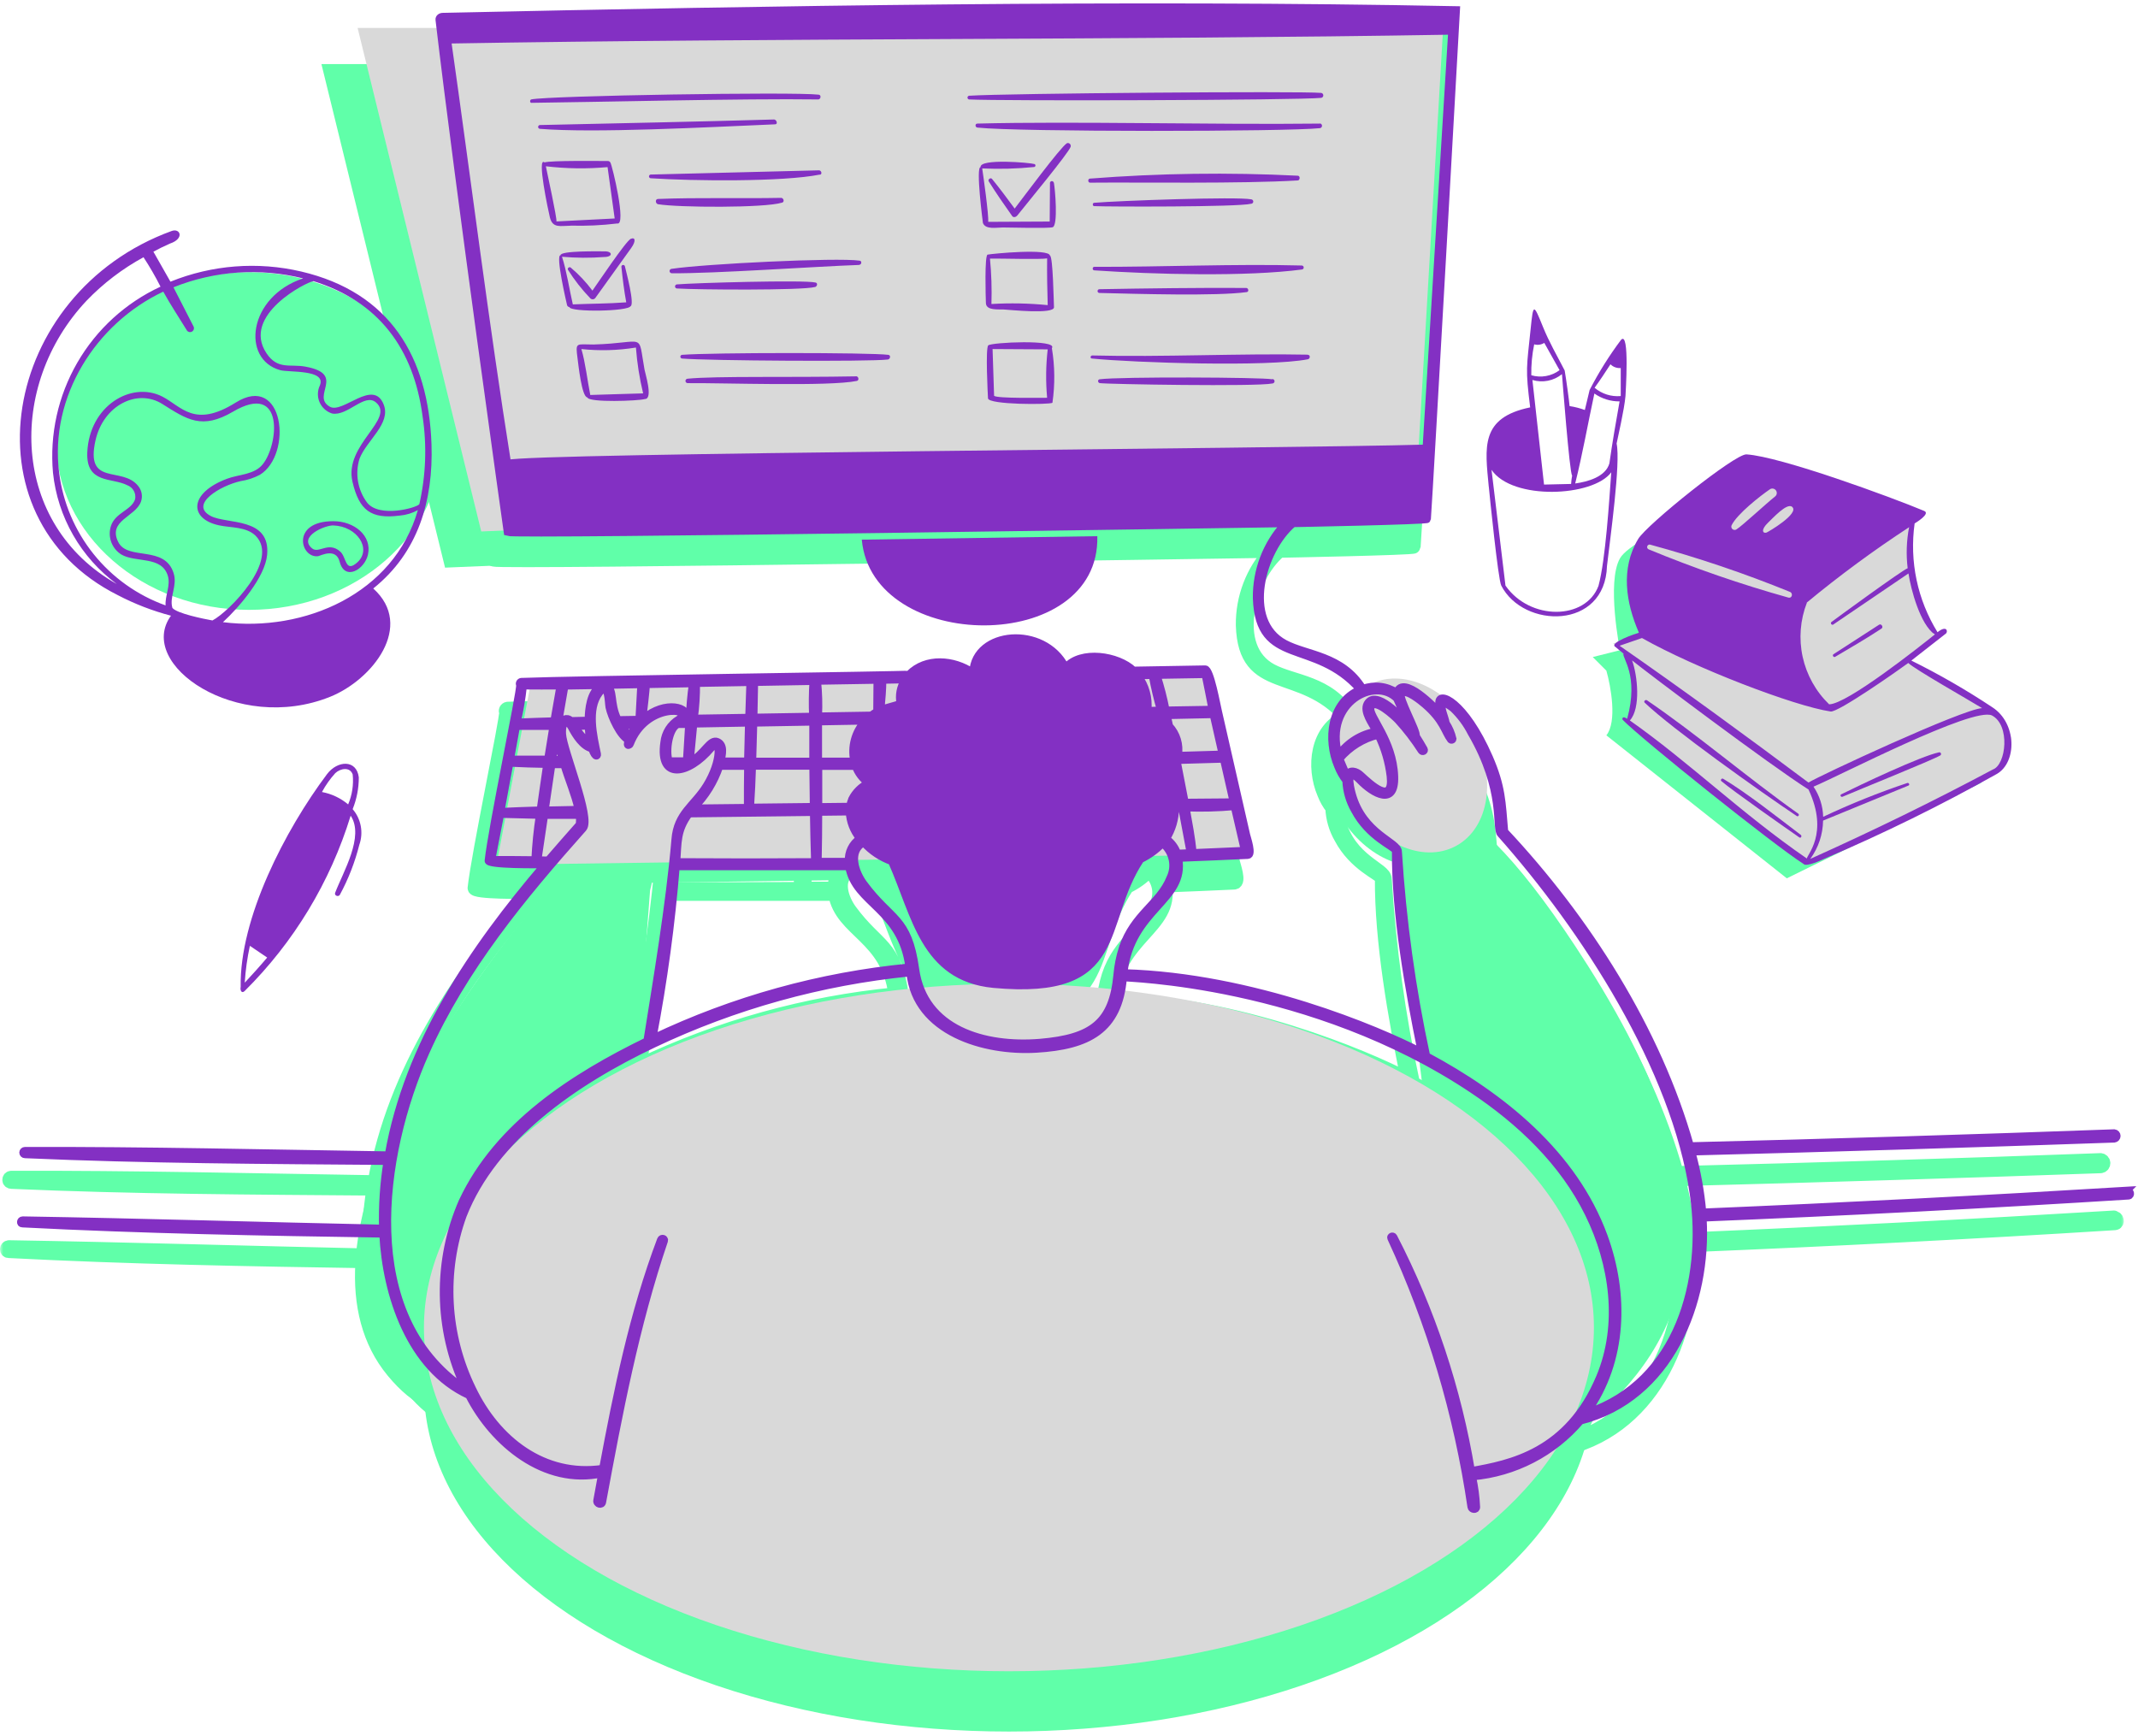 <svg width="314" height="255" viewBox="0 0 314 255" fill="none" xmlns="http://www.w3.org/2000/svg">
<ellipse cx="148.178" cy="203.828" rx="85.914" ry="50.486" fill="#60FFA9"/>
<mask id="path-2-outside-1_656_338" maskUnits="userSpaceOnUse" x="0" y="4" width="312" height="223" fill="black">
<rect fill="white" y="4" width="312" height="223"/>
<path d="M310.427 178.823L310.46 178.791C289.674 180.058 268.884 181.128 248.089 182.001C247.824 179.028 247.294 176.085 246.506 173.206C267.179 172.668 287.85 172.036 308.518 171.31C308.635 171.296 308.742 171.24 308.82 171.153C308.898 171.065 308.941 170.952 308.941 170.835C308.941 170.718 308.898 170.605 308.82 170.517C308.742 170.43 308.635 170.374 308.518 170.36C287.772 171.122 267.02 171.756 246.265 172.264C241.445 155.203 231.049 138.959 219.001 126.111C218.629 121.768 218.61 119.5 216.753 115.228C213.164 106.995 209.207 105.276 209.298 107.234C209.305 107.752 209.391 108.265 209.553 108.758C208.9 107.942 204.092 102.944 203.112 105.645C202.386 105.175 201.562 104.88 200.703 104.784C199.844 104.687 198.975 104.791 198.163 105.088C195.115 100.164 189.924 100.193 186.706 98.471C180.474 95.149 183.352 84.803 187.928 80.92C187.928 80.92 207.621 80.546 207.644 80.298C207.99 75.688 211.92 5.41 211.92 5.41C163.406 4.449 111.204 5.344 63.036 6.389C62.709 6.389 62.422 6.604 62.462 6.899C65.364 31.617 72.491 82.217 72.491 82.217C73.669 82.68 180.324 81.021 186.667 80.93C183.939 83.904 182.449 87.807 182.502 91.843C182.828 102.122 191.002 97.741 197.675 105.268C193.347 107.132 192.764 112.624 194.445 116.548C194.739 117.31 195.144 118.025 195.647 118.669C195.709 120.2 196.143 121.692 196.91 123.017C199.003 126.987 202.717 128.366 202.926 128.948C202.86 138.175 204.854 149.442 206.699 158.447C200.486 155.21 182.053 147.396 163.089 146.846C164.161 137.502 172.238 136.318 171.133 130.074C174.505 129.947 177.881 129.805 181.262 129.648C182.112 129.609 181.19 127.038 181.099 126.594C179.721 120.565 178.345 114.54 176.972 108.519C176.764 107.704 175.801 102.23 175.015 102.23L164.494 102.412C162.179 100.208 156.738 99.397 154.516 101.954C151.279 95.677 141.181 96.586 140.855 102.7C138.081 100.823 134.002 100.45 131.496 102.995C131.241 103.106 81.877 103.767 74.555 104.067C74.498 104.076 74.444 104.099 74.398 104.134C74.352 104.169 74.315 104.214 74.29 104.266C74.266 104.319 74.255 104.376 74.257 104.434C74.26 104.491 74.277 104.547 74.307 104.597C74.437 105.454 70.187 125.587 69.676 130.426C69.604 131.12 77.059 131.022 77.896 131.022C67.363 143.374 57.873 157.303 55.01 173.605C37.226 173.331 19.442 172.901 1.658 172.953C1.572 172.953 1.489 172.987 1.427 173.048C1.366 173.11 1.332 173.193 1.332 173.279C1.332 173.366 1.366 173.449 1.427 173.51C1.489 173.571 1.572 173.605 1.658 173.605C19.352 174.384 37.107 174.455 54.821 174.594C54.299 177.825 54.08 181.097 54.168 184.369C36.547 183.997 18.941 183.44 1.324 183.153C0.932 183.153 0.873 183.768 1.271 183.768C18.892 184.677 36.551 184.999 54.207 185.266C54.658 194.113 58.149 204.988 66.841 208.963C70.41 215.987 77.983 222.291 86.347 220.492C86.111 221.754 85.869 223.063 85.635 224.371C85.53 224.952 86.413 225.207 86.517 224.618C88.904 211.697 91.363 198.71 95.6 186.24C95.731 185.854 95.135 185.697 94.998 186.077C90.911 196.919 88.615 208.297 86.498 219.648C77.865 220.898 70.973 215.406 67.408 207.963C65.487 204.03 64.376 199.751 64.141 195.38C63.906 191.009 64.552 186.635 66.041 182.519C70.5 171.098 82.383 162.883 94.003 157.37C105.847 151.749 118.571 148.21 131.617 146.907C132.539 155.624 142.548 158.572 150.194 158.115C157.839 157.659 162.35 155.329 163.003 147.62C163.103 147.698 190.567 148.235 214.271 164.066C221.237 168.714 227.559 174.692 231.274 182.284C234.889 189.614 236.152 198.541 232.928 206.237C228.272 217.354 219.745 218.963 214.108 219.969C212.124 208.01 208.28 196.435 202.717 185.664C202.573 185.384 202.115 185.56 202.253 185.86C208.061 198.385 212.025 211.684 214.023 225.344C214.087 225.77 214.878 225.881 214.878 225.344C214.808 223.854 214.611 222.374 214.291 220.917C220.448 220.37 226.143 217.425 230.148 212.717C243.259 209.395 248.896 195.336 248.144 182.912C268.974 182.061 289.793 180.982 310.6 179.675C311.121 179.626 310.966 178.823 310.427 178.823ZM72.566 72.051V72.077C69.257 51.315 66.707 30.665 63.755 9.895C112.689 9.051 162.923 9.405 211.194 8.59L207.429 69.796C187.047 70.396 75.181 71.037 72.566 72.051ZM170.949 129.3C170.648 128.444 170.092 127.7 169.355 127.17C170.194 125.823 170.646 124.271 170.66 122.685H171.543C171.953 124.86 172.363 127.04 172.773 129.224L170.949 129.3ZM169.57 117.341C169.854 117.122 170.115 116.875 170.348 116.602C170.727 118.348 171.055 120.087 171.381 121.834H170.675C170.733 120.263 170.35 118.706 169.568 117.341H169.57ZM180.738 128.883C178.236 129 175.735 129.109 173.233 129.209C173.044 127.011 172.605 124.84 172.22 122.67C174.567 122.757 176.917 122.696 179.257 122.485C179.745 124.62 180.238 126.753 180.736 128.884L180.738 128.883ZM179.087 121.755H179.102H179.089L172.073 121.813C171.677 119.774 171.282 117.738 170.888 115.706L177.669 115.511L179.087 121.755ZM177.467 114.739L171.086 114.928C171.213 114.157 171.161 113.367 170.935 112.619C170.709 111.87 170.314 111.184 169.781 110.613C169.67 110.123 169.572 109.612 169.454 109.115L176.163 108.971L177.467 114.739ZM174.975 103.086C175.329 104.773 175.649 106.467 175.984 108.16L169.267 108.271C168.933 106.558 168.497 104.865 167.961 103.204L174.975 103.086ZM168.816 110.011C168.023 109.645 167.125 109.578 166.286 109.821C166.354 109.619 166.413 109.415 166.462 109.206L168.619 109.167L168.816 110.011ZM167.214 103.217C167.516 104.929 167.916 106.623 168.41 108.291L166.599 108.324C166.792 106.519 166.294 104.708 165.206 103.256L167.214 103.217ZM127.672 103.922H127.693L130.832 103.863C130.168 104.893 129.934 106.141 130.179 107.341L127.406 108.139C127.53 106.793 127.672 105.227 127.672 103.922ZM126.789 103.922L126.75 108.479C126.473 108.641 126.207 108.821 125.952 109.015L118.23 109.143C118.309 107.45 118.261 105.754 118.086 104.068L126.789 103.922ZM123.376 115.75L123.35 115.77H118.23V110.037L124.96 109.919C124.251 110.694 123.738 111.627 123.462 112.641C123.187 113.654 123.157 114.718 123.376 115.745V115.75ZM118.254 123.303V123.316L122.715 123.264C122.783 124.685 123.311 126.046 124.219 127.142C123.678 127.511 123.242 128.014 122.955 128.602C122.667 129.19 122.537 129.843 122.578 130.496H118.173C118.227 128.099 118.254 125.7 118.254 123.298V123.303ZM123.087 121.345C122.94 121.684 122.837 122.039 122.78 122.404L118.261 122.456V116.571H123.614C123.97 117.543 124.607 118.388 125.445 118.997C124.431 119.508 123.605 120.327 123.087 121.337V121.345ZM117.621 130.539C110.884 130.582 104.148 130.582 97.414 130.539C97.617 127.734 97.434 125.97 99.225 123.549L117.45 123.339C117.489 125.737 117.543 128.131 117.621 130.531V130.539ZM99.956 122.658C101.661 120.942 102.948 118.856 103.717 116.563H107.788C107.755 118.558 107.755 120.559 107.755 122.559V122.572L99.956 122.658ZM108.839 104.248L117.385 104.098C117.274 105.789 117.256 107.485 117.332 109.178L108.741 109.322C108.786 107.637 108.806 105.943 108.839 104.248ZM108.715 110.218H108.741L117.359 110.068V115.778H108.558C108.617 113.928 108.662 112.079 108.715 110.219V110.218ZM108.532 116.548H117.365C117.382 118.506 117.406 120.468 117.437 122.433L108.243 122.538C108.38 120.546 108.467 118.552 108.532 116.55V116.548ZM100.305 104.391L108.119 104.254L107.951 109.337L99.986 109.467C100.22 107.786 100.326 106.09 100.305 104.393V104.391ZM99.906 110.356L107.917 110.211L107.78 115.759H103.914C104.123 114.869 104.477 113.398 103.41 112.908C102.221 112.358 101.351 114.856 99.39 115.739C99.56 113.948 99.732 112.156 99.906 110.365V110.356ZM92.929 104.529V104.561L99.671 104.437C99.431 106.12 99.283 107.814 99.225 109.513H98.788C99.488 107.805 95.701 106.694 92.425 109.513C92.516 108.653 92.981 105.087 92.929 104.53V104.529ZM99.154 110.415H99.126C99.017 112.189 98.908 113.961 98.799 115.731H96.284C95.794 114.292 96.284 110.924 97.589 110.415H99.124V110.376L99.154 110.415ZM92.099 104.574L91.823 109.632L88.783 109.684C87.573 107.186 88.332 105.269 87.103 104.669L92.099 104.574ZM91.446 110.551C91.064 111.017 90.744 111.531 90.493 112.079L89.276 110.595L91.446 110.551ZM81.014 104.78L86.246 104.695C84.638 105.48 84.368 108.245 84.368 109.763L81.903 109.821C81.073 109.115 80.714 109.86 80.099 109.86L80.981 104.78H81.014ZM84.631 113.071V113.097V113.068C83.748 112.46 83.034 111.637 82.556 110.678H84.393C84.406 111.48 84.486 112.279 84.631 113.068V113.071ZM79.177 115.53L79.19 115.504C79.443 113.903 79.703 112.305 79.968 110.711C79.82 112.342 80.027 113.987 80.577 115.53H79.177ZM80.799 116.321C81.466 118.552 82.375 120.598 82.89 122.861C81.291 122.887 79.69 122.919 78.085 122.959C78.412 120.748 78.738 118.531 79.064 116.321H80.799ZM74.874 104.806V104.76C76.659 104.793 78.438 104.76 80.223 104.76C79.922 106.46 79.629 108.154 79.333 109.854C77.549 109.9 75.764 109.965 73.985 110.037C74.392 108.314 74.689 106.567 74.874 104.806ZM73.859 110.75V110.704H79.19C78.935 112.3 78.673 113.889 78.418 115.484H73.003C73.285 113.908 73.572 112.326 73.859 110.75ZM72.866 116.106H72.892C74.687 116.204 76.481 116.25 78.276 116.282C77.968 118.498 77.609 120.722 77.315 122.946C75.404 122.998 73.495 123.07 71.587 123.161C72.022 120.811 72.457 118.46 72.892 116.106H72.866ZM76.542 130.257C74.442 130.224 72.344 130.224 70.244 130.224L70.264 130.159C70.674 127.983 71.097 125.804 71.533 123.619L77.196 123.763C76.862 125.914 76.644 128.082 76.542 130.257V130.257ZM77.005 130.27H77.025L77.992 123.763H83.068C83.112 124.197 83.112 124.634 83.068 125.068C81.528 126.809 80.002 128.553 78.49 130.301L77.005 130.27ZM65.889 180.412V180.399C63.981 184.747 63.027 189.453 63.091 194.201C63.155 198.949 64.236 203.627 66.261 207.922C50.469 197.243 53.837 173.623 60.551 158.577C66.051 146.233 74.768 135.69 83.686 125.672C84.992 124.187 80.771 114.202 80.634 111.815C80.529 110.004 81.286 109.632 81.939 110.919C82.522 112.026 83.561 113.673 84.895 113.987C85.426 115.53 85.824 115.026 85.765 114.785C85.209 112.091 84.248 108.193 86.046 105.786C87.351 104.047 87.295 107.232 87.426 107.86C87.733 109.337 89.093 112.208 90.25 112.704C89.846 113.863 90.526 113.456 90.576 113.306C92.892 107.219 99.973 108.076 97.69 109.586C97.079 109.948 96.561 110.448 96.178 111.047C95.796 111.645 95.559 112.325 95.487 113.032C94.644 118.78 99.188 117.845 102.484 113.908C103.844 112.287 103.923 115.785 101.745 119.328C99.907 122.317 97.403 123.396 97.109 127.323C96.293 136.949 94.336 148.406 92.996 156.867C82.244 162.101 71.153 169.204 65.889 180.412ZM93.92 156.433V156.414C95.509 148.113 96.646 139.733 97.326 131.309H122.635C123.583 136.783 130.37 137.509 131.47 146.016C118.444 147.284 105.737 150.809 93.92 156.433V156.433ZM162.804 143.263C162.4 144.548 162.136 145.872 162.019 147.213C161.358 154.131 158.43 156.42 150.739 157.073C142.558 157.74 133.736 155.17 132.501 146.37C131.408 138.538 128.912 139.235 124.869 133.748C123.666 132.107 122.584 129.085 124.829 127.811C125.954 129.043 127.361 129.983 128.93 130.55C132.455 138.457 133.651 147.585 143.893 148.592C163.693 150.436 159.265 139.653 165.537 130.244C166.735 129.668 167.823 128.884 168.748 127.928C169.459 128.523 169.95 129.339 170.142 130.246C170.334 131.154 170.216 132.099 169.807 132.931C168.297 136.716 164.458 138.233 162.807 143.263H162.804ZM203.146 106.663H203.121C203.677 107.896 204.237 109.132 204.802 110.371C204.004 109.343 200.08 105.06 198.765 107.343C198.113 108.532 199.504 110.319 200.07 111.384C197.878 111.767 195.919 112.983 194.603 114.778C192.598 107.185 199.971 103.393 203.146 106.663ZM195.784 117.78C195.458 117.008 195.132 116.23 194.805 115.458C196.255 113.744 198.21 112.533 200.39 111.999C201.311 113.894 201.908 115.93 202.156 118.022C202.594 122.206 199.397 119.217 197.847 117.787C197.248 117.23 196.228 116.897 195.784 117.78ZM231.101 211.441L231.083 211.469L231.096 211.443C236.505 203.868 236.73 194.093 233.596 185.544C229.155 173.452 218.593 164.986 207.536 159.067C205.404 149.199 204.021 139.185 203.397 129.11C203.43 127.581 198.204 126.527 196.597 120.518C196.295 119.413 195.695 116.555 197.669 118.609C199.643 120.663 203.004 122.557 202.847 118.046C202.665 112.709 199.036 109.159 199.356 107.95C199.769 106.439 202.795 109.283 203.272 109.781C204.547 111.18 205.702 112.685 206.726 114.279C206.908 114.548 207.347 114.331 207.184 114.037C206.817 113.385 206.425 112.732 206.006 112.079C206.28 111.523 203.338 106.344 203.854 105.853C204.528 105.212 206.732 107.057 207.248 107.501C209.982 109.862 210.106 111.438 211.034 112.673C211.07 112.708 211.117 112.728 211.167 112.732C211.225 112.737 211.284 112.719 211.329 112.681C211.374 112.643 211.403 112.588 211.408 112.53C211.217 111.697 210.88 110.904 210.413 110.188C210.25 109.254 209.517 107.849 209.923 107.292C210.126 107.116 211.237 107.96 211.38 108.077C212.458 109.107 213.354 110.312 214.03 111.64C219.019 120.18 217.522 125.672 218.365 126.497C230.757 140.452 243.992 160.887 246.666 179.321C248.523 192.026 244.496 206.93 231.101 211.441Z"/>
</mask>
<path d="M310.427 178.823L310.46 178.791C289.674 180.058 268.884 181.128 248.089 182.001C247.824 179.028 247.294 176.085 246.506 173.206C267.179 172.668 287.85 172.036 308.518 171.31C308.635 171.296 308.742 171.24 308.82 171.153C308.898 171.065 308.941 170.952 308.941 170.835C308.941 170.718 308.898 170.605 308.82 170.517C308.742 170.43 308.635 170.374 308.518 170.36C287.772 171.122 267.02 171.756 246.265 172.264C241.445 155.203 231.049 138.959 219.001 126.111C218.629 121.768 218.61 119.5 216.753 115.228C213.164 106.995 209.207 105.276 209.298 107.234C209.305 107.752 209.391 108.265 209.553 108.758C208.9 107.942 204.092 102.944 203.112 105.645C202.386 105.175 201.562 104.88 200.703 104.784C199.844 104.687 198.975 104.791 198.163 105.088C195.115 100.164 189.924 100.193 186.706 98.471C180.474 95.149 183.352 84.803 187.928 80.92C187.928 80.92 207.621 80.546 207.644 80.298C207.99 75.688 211.92 5.41 211.92 5.41C163.406 4.449 111.204 5.344 63.036 6.389C62.709 6.389 62.422 6.604 62.462 6.899C65.364 31.617 72.491 82.217 72.491 82.217C73.669 82.68 180.324 81.021 186.667 80.93C183.939 83.904 182.449 87.807 182.502 91.843C182.828 102.122 191.002 97.741 197.675 105.268C193.347 107.132 192.764 112.624 194.445 116.548C194.739 117.31 195.144 118.025 195.647 118.669C195.709 120.2 196.143 121.692 196.91 123.017C199.003 126.987 202.717 128.366 202.926 128.948C202.86 138.175 204.854 149.442 206.699 158.447C200.486 155.21 182.053 147.396 163.089 146.846C164.161 137.502 172.238 136.318 171.133 130.074C174.505 129.947 177.881 129.805 181.262 129.648C182.112 129.609 181.19 127.038 181.099 126.594C179.721 120.565 178.345 114.54 176.972 108.519C176.764 107.704 175.801 102.23 175.015 102.23L164.494 102.412C162.179 100.208 156.738 99.397 154.516 101.954C151.279 95.677 141.181 96.586 140.855 102.7C138.081 100.823 134.002 100.45 131.496 102.995C131.241 103.106 81.877 103.767 74.555 104.067C74.498 104.076 74.444 104.099 74.398 104.134C74.352 104.169 74.315 104.214 74.29 104.266C74.266 104.319 74.255 104.376 74.257 104.434C74.26 104.491 74.277 104.547 74.307 104.597C74.437 105.454 70.187 125.587 69.676 130.426C69.604 131.12 77.059 131.022 77.896 131.022C67.363 143.374 57.873 157.303 55.01 173.605C37.226 173.331 19.442 172.901 1.658 172.953C1.572 172.953 1.489 172.987 1.427 173.048C1.366 173.11 1.332 173.193 1.332 173.279C1.332 173.366 1.366 173.449 1.427 173.51C1.489 173.571 1.572 173.605 1.658 173.605C19.352 174.384 37.107 174.455 54.821 174.594C54.299 177.825 54.08 181.097 54.168 184.369C36.547 183.997 18.941 183.44 1.324 183.153C0.932 183.153 0.873 183.768 1.271 183.768C18.892 184.677 36.551 184.999 54.207 185.266C54.658 194.113 58.149 204.988 66.841 208.963C70.41 215.987 77.983 222.291 86.347 220.492C86.111 221.754 85.869 223.063 85.635 224.371C85.53 224.952 86.413 225.207 86.517 224.618C88.904 211.697 91.363 198.71 95.6 186.24C95.731 185.854 95.135 185.697 94.998 186.077C90.911 196.919 88.615 208.297 86.498 219.648C77.865 220.898 70.973 215.406 67.408 207.963C65.487 204.03 64.376 199.751 64.141 195.38C63.906 191.009 64.552 186.635 66.041 182.519C70.5 171.098 82.383 162.883 94.003 157.37C105.847 151.749 118.571 148.21 131.617 146.907C132.539 155.624 142.548 158.572 150.194 158.115C157.839 157.659 162.35 155.329 163.003 147.62C163.103 147.698 190.567 148.235 214.271 164.066C221.237 168.714 227.559 174.692 231.274 182.284C234.889 189.614 236.152 198.541 232.928 206.237C228.272 217.354 219.745 218.963 214.108 219.969C212.124 208.01 208.28 196.435 202.717 185.664C202.573 185.384 202.115 185.56 202.253 185.86C208.061 198.385 212.025 211.684 214.023 225.344C214.087 225.77 214.878 225.881 214.878 225.344C214.808 223.854 214.611 222.374 214.291 220.917C220.448 220.37 226.143 217.425 230.148 212.717C243.259 209.395 248.896 195.336 248.144 182.912C268.974 182.061 289.793 180.982 310.6 179.675C311.121 179.626 310.966 178.823 310.427 178.823ZM72.566 72.051V72.077C69.257 51.315 66.707 30.665 63.755 9.895C112.689 9.051 162.923 9.405 211.194 8.59L207.429 69.796C187.047 70.396 75.181 71.037 72.566 72.051ZM170.949 129.3C170.648 128.444 170.092 127.7 169.355 127.17C170.194 125.823 170.646 124.271 170.66 122.685H171.543C171.953 124.86 172.363 127.04 172.773 129.224L170.949 129.3ZM169.57 117.341C169.854 117.122 170.115 116.875 170.348 116.602C170.727 118.348 171.055 120.087 171.381 121.834H170.675C170.733 120.263 170.35 118.706 169.568 117.341H169.57ZM180.738 128.883C178.236 129 175.735 129.109 173.233 129.209C173.044 127.011 172.605 124.84 172.22 122.67C174.567 122.757 176.917 122.696 179.257 122.485C179.745 124.62 180.238 126.753 180.736 128.884L180.738 128.883ZM179.087 121.755H179.102H179.089L172.073 121.813C171.677 119.774 171.282 117.738 170.888 115.706L177.669 115.511L179.087 121.755ZM177.467 114.739L171.086 114.928C171.213 114.157 171.161 113.367 170.935 112.619C170.709 111.87 170.314 111.184 169.781 110.613C169.67 110.123 169.572 109.612 169.454 109.115L176.163 108.971L177.467 114.739ZM174.975 103.086C175.329 104.773 175.649 106.467 175.984 108.16L169.267 108.271C168.933 106.558 168.497 104.865 167.961 103.204L174.975 103.086ZM168.816 110.011C168.023 109.645 167.125 109.578 166.286 109.821C166.354 109.619 166.413 109.415 166.462 109.206L168.619 109.167L168.816 110.011ZM167.214 103.217C167.516 104.929 167.916 106.623 168.41 108.291L166.599 108.324C166.792 106.519 166.294 104.708 165.206 103.256L167.214 103.217ZM127.672 103.922H127.693L130.832 103.863C130.168 104.893 129.934 106.141 130.179 107.341L127.406 108.139C127.53 106.793 127.672 105.227 127.672 103.922ZM126.789 103.922L126.75 108.479C126.473 108.641 126.207 108.821 125.952 109.015L118.23 109.143C118.309 107.45 118.261 105.754 118.086 104.068L126.789 103.922ZM123.376 115.75L123.35 115.77H118.23V110.037L124.96 109.919C124.251 110.694 123.738 111.627 123.462 112.641C123.187 113.654 123.157 114.718 123.376 115.745V115.75ZM118.254 123.303V123.316L122.715 123.264C122.783 124.685 123.311 126.046 124.219 127.142C123.678 127.511 123.242 128.014 122.955 128.602C122.667 129.19 122.537 129.843 122.578 130.496H118.173C118.227 128.099 118.254 125.7 118.254 123.298V123.303ZM123.087 121.345C122.94 121.684 122.837 122.039 122.78 122.404L118.261 122.456V116.571H123.614C123.97 117.543 124.607 118.388 125.445 118.997C124.431 119.508 123.605 120.327 123.087 121.337V121.345ZM117.621 130.539C110.884 130.582 104.148 130.582 97.414 130.539C97.617 127.734 97.434 125.97 99.225 123.549L117.45 123.339C117.489 125.737 117.543 128.131 117.621 130.531V130.539ZM99.956 122.658C101.661 120.942 102.948 118.856 103.717 116.563H107.788C107.755 118.558 107.755 120.559 107.755 122.559V122.572L99.956 122.658ZM108.839 104.248L117.385 104.098C117.274 105.789 117.256 107.485 117.332 109.178L108.741 109.322C108.786 107.637 108.806 105.943 108.839 104.248ZM108.715 110.218H108.741L117.359 110.068V115.778H108.558C108.617 113.928 108.662 112.079 108.715 110.219V110.218ZM108.532 116.548H117.365C117.382 118.506 117.406 120.468 117.437 122.433L108.243 122.538C108.38 120.546 108.467 118.552 108.532 116.55V116.548ZM100.305 104.391L108.119 104.254L107.951 109.337L99.986 109.467C100.22 107.786 100.326 106.09 100.305 104.393V104.391ZM99.906 110.356L107.917 110.211L107.78 115.759H103.914C104.123 114.869 104.477 113.398 103.41 112.908C102.221 112.358 101.351 114.856 99.39 115.739C99.56 113.948 99.732 112.156 99.906 110.365V110.356ZM92.929 104.529V104.561L99.671 104.437C99.431 106.12 99.283 107.814 99.225 109.513H98.788C99.488 107.805 95.701 106.694 92.425 109.513C92.516 108.653 92.981 105.087 92.929 104.53V104.529ZM99.154 110.415H99.126C99.017 112.189 98.908 113.961 98.799 115.731H96.284C95.794 114.292 96.284 110.924 97.589 110.415H99.124V110.376L99.154 110.415ZM92.099 104.574L91.823 109.632L88.783 109.684C87.573 107.186 88.332 105.269 87.103 104.669L92.099 104.574ZM91.446 110.551C91.064 111.017 90.744 111.531 90.493 112.079L89.276 110.595L91.446 110.551ZM81.014 104.78L86.246 104.695C84.638 105.48 84.368 108.245 84.368 109.763L81.903 109.821C81.073 109.115 80.714 109.86 80.099 109.86L80.981 104.78H81.014ZM84.631 113.071V113.097V113.068C83.748 112.46 83.034 111.637 82.556 110.678H84.393C84.406 111.48 84.486 112.279 84.631 113.068V113.071ZM79.177 115.53L79.19 115.504C79.443 113.903 79.703 112.305 79.968 110.711C79.82 112.342 80.027 113.987 80.577 115.53H79.177ZM80.799 116.321C81.466 118.552 82.375 120.598 82.89 122.861C81.291 122.887 79.69 122.919 78.085 122.959C78.412 120.748 78.738 118.531 79.064 116.321H80.799ZM74.874 104.806V104.76C76.659 104.793 78.438 104.76 80.223 104.76C79.922 106.46 79.629 108.154 79.333 109.854C77.549 109.9 75.764 109.965 73.985 110.037C74.392 108.314 74.689 106.567 74.874 104.806ZM73.859 110.75V110.704H79.19C78.935 112.3 78.673 113.889 78.418 115.484H73.003C73.285 113.908 73.572 112.326 73.859 110.75ZM72.866 116.106H72.892C74.687 116.204 76.481 116.25 78.276 116.282C77.968 118.498 77.609 120.722 77.315 122.946C75.404 122.998 73.495 123.07 71.587 123.161C72.022 120.811 72.457 118.46 72.892 116.106H72.866ZM76.542 130.257C74.442 130.224 72.344 130.224 70.244 130.224L70.264 130.159C70.674 127.983 71.097 125.804 71.533 123.619L77.196 123.763C76.862 125.914 76.644 128.082 76.542 130.257V130.257ZM77.005 130.27H77.025L77.992 123.763H83.068C83.112 124.197 83.112 124.634 83.068 125.068C81.528 126.809 80.002 128.553 78.49 130.301L77.005 130.27ZM65.889 180.412V180.399C63.981 184.747 63.027 189.453 63.091 194.201C63.155 198.949 64.236 203.627 66.261 207.922C50.469 197.243 53.837 173.623 60.551 158.577C66.051 146.233 74.768 135.69 83.686 125.672C84.992 124.187 80.771 114.202 80.634 111.815C80.529 110.004 81.286 109.632 81.939 110.919C82.522 112.026 83.561 113.673 84.895 113.987C85.426 115.53 85.824 115.026 85.765 114.785C85.209 112.091 84.248 108.193 86.046 105.786C87.351 104.047 87.295 107.232 87.426 107.86C87.733 109.337 89.093 112.208 90.25 112.704C89.846 113.863 90.526 113.456 90.576 113.306C92.892 107.219 99.973 108.076 97.69 109.586C97.079 109.948 96.561 110.448 96.178 111.047C95.796 111.645 95.559 112.325 95.487 113.032C94.644 118.78 99.188 117.845 102.484 113.908C103.844 112.287 103.923 115.785 101.745 119.328C99.907 122.317 97.403 123.396 97.109 127.323C96.293 136.949 94.336 148.406 92.996 156.867C82.244 162.101 71.153 169.204 65.889 180.412ZM93.92 156.433V156.414C95.509 148.113 96.646 139.733 97.326 131.309H122.635C123.583 136.783 130.37 137.509 131.47 146.016C118.444 147.284 105.737 150.809 93.92 156.433V156.433ZM162.804 143.263C162.4 144.548 162.136 145.872 162.019 147.213C161.358 154.131 158.43 156.42 150.739 157.073C142.558 157.74 133.736 155.17 132.501 146.37C131.408 138.538 128.912 139.235 124.869 133.748C123.666 132.107 122.584 129.085 124.829 127.811C125.954 129.043 127.361 129.983 128.93 130.55C132.455 138.457 133.651 147.585 143.893 148.592C163.693 150.436 159.265 139.653 165.537 130.244C166.735 129.668 167.823 128.884 168.748 127.928C169.459 128.523 169.95 129.339 170.142 130.246C170.334 131.154 170.216 132.099 169.807 132.931C168.297 136.716 164.458 138.233 162.807 143.263H162.804ZM203.146 106.663H203.121C203.677 107.896 204.237 109.132 204.802 110.371C204.004 109.343 200.08 105.06 198.765 107.343C198.113 108.532 199.504 110.319 200.07 111.384C197.878 111.767 195.919 112.983 194.603 114.778C192.598 107.185 199.971 103.393 203.146 106.663ZM195.784 117.78C195.458 117.008 195.132 116.23 194.805 115.458C196.255 113.744 198.21 112.533 200.39 111.999C201.311 113.894 201.908 115.93 202.156 118.022C202.594 122.206 199.397 119.217 197.847 117.787C197.248 117.23 196.228 116.897 195.784 117.78ZM231.101 211.441L231.083 211.469L231.096 211.443C236.505 203.868 236.73 194.093 233.596 185.544C229.155 173.452 218.593 164.986 207.536 159.067C205.404 149.199 204.021 139.185 203.397 129.11C203.43 127.581 198.204 126.527 196.597 120.518C196.295 119.413 195.695 116.555 197.669 118.609C199.643 120.663 203.004 122.557 202.847 118.046C202.665 112.709 199.036 109.159 199.356 107.95C199.769 106.439 202.795 109.283 203.272 109.781C204.547 111.18 205.702 112.685 206.726 114.279C206.908 114.548 207.347 114.331 207.184 114.037C206.817 113.385 206.425 112.732 206.006 112.079C206.28 111.523 203.338 106.344 203.854 105.853C204.528 105.212 206.732 107.057 207.248 107.501C209.982 109.862 210.106 111.438 211.034 112.673C211.07 112.708 211.117 112.728 211.167 112.732C211.225 112.737 211.284 112.719 211.329 112.681C211.374 112.643 211.403 112.588 211.408 112.53C211.217 111.697 210.88 110.904 210.413 110.188C210.25 109.254 209.517 107.849 209.923 107.292C210.126 107.116 211.237 107.96 211.38 108.077C212.458 109.107 213.354 110.312 214.03 111.64C219.019 120.18 217.522 125.672 218.365 126.497C230.757 140.452 243.992 160.887 246.666 179.321C248.523 192.026 244.496 206.93 231.101 211.441Z" fill="#60FFA9"/>
<path d="M310.427 178.823L310.46 178.791C289.674 180.058 268.884 181.128 248.089 182.001C247.824 179.028 247.294 176.085 246.506 173.206C267.179 172.668 287.85 172.036 308.518 171.31C308.635 171.296 308.742 171.24 308.82 171.153C308.898 171.065 308.941 170.952 308.941 170.835C308.941 170.718 308.898 170.605 308.82 170.517C308.742 170.43 308.635 170.374 308.518 170.36C287.772 171.122 267.02 171.756 246.265 172.264C241.445 155.203 231.049 138.959 219.001 126.111C218.629 121.768 218.61 119.5 216.753 115.228C213.164 106.995 209.207 105.276 209.298 107.234C209.305 107.752 209.391 108.265 209.553 108.758C208.9 107.942 204.092 102.944 203.112 105.645C202.386 105.175 201.562 104.88 200.703 104.784C199.844 104.687 198.975 104.791 198.163 105.088C195.115 100.164 189.924 100.193 186.706 98.471C180.474 95.149 183.352 84.803 187.928 80.92C187.928 80.92 207.621 80.546 207.644 80.298C207.99 75.688 211.92 5.41 211.92 5.41C163.406 4.449 111.204 5.344 63.036 6.389C62.709 6.389 62.422 6.604 62.462 6.899C65.364 31.617 72.491 82.217 72.491 82.217C73.669 82.68 180.324 81.021 186.667 80.93C183.939 83.904 182.449 87.807 182.502 91.843C182.828 102.122 191.002 97.741 197.675 105.268C193.347 107.132 192.764 112.624 194.445 116.548C194.739 117.31 195.144 118.025 195.647 118.669C195.709 120.2 196.143 121.692 196.91 123.017C199.003 126.987 202.717 128.366 202.926 128.948C202.86 138.175 204.854 149.442 206.699 158.447C200.486 155.21 182.053 147.396 163.089 146.846C164.161 137.502 172.238 136.318 171.133 130.074C174.505 129.947 177.881 129.805 181.262 129.648C182.112 129.609 181.19 127.038 181.099 126.594C179.721 120.565 178.345 114.54 176.972 108.519C176.764 107.704 175.801 102.23 175.015 102.23L164.494 102.412C162.179 100.208 156.738 99.397 154.516 101.954C151.279 95.677 141.181 96.586 140.855 102.7C138.081 100.823 134.002 100.45 131.496 102.995C131.241 103.106 81.877 103.767 74.555 104.067C74.498 104.076 74.444 104.099 74.398 104.134C74.352 104.169 74.315 104.214 74.29 104.266C74.266 104.319 74.255 104.376 74.257 104.434C74.26 104.491 74.277 104.547 74.307 104.597C74.437 105.454 70.187 125.587 69.676 130.426C69.604 131.12 77.059 131.022 77.896 131.022C67.363 143.374 57.873 157.303 55.01 173.605C37.226 173.331 19.442 172.901 1.658 172.953C1.572 172.953 1.489 172.987 1.427 173.048C1.366 173.11 1.332 173.193 1.332 173.279C1.332 173.366 1.366 173.449 1.427 173.51C1.489 173.571 1.572 173.605 1.658 173.605C19.352 174.384 37.107 174.455 54.821 174.594C54.299 177.825 54.08 181.097 54.168 184.369C36.547 183.997 18.941 183.44 1.324 183.153C0.932 183.153 0.873 183.768 1.271 183.768C18.892 184.677 36.551 184.999 54.207 185.266C54.658 194.113 58.149 204.988 66.841 208.963C70.41 215.987 77.983 222.291 86.347 220.492C86.111 221.754 85.869 223.063 85.635 224.371C85.53 224.952 86.413 225.207 86.517 224.618C88.904 211.697 91.363 198.71 95.6 186.24C95.731 185.854 95.135 185.697 94.998 186.077C90.911 196.919 88.615 208.297 86.498 219.648C77.865 220.898 70.973 215.406 67.408 207.963C65.487 204.03 64.376 199.751 64.141 195.38C63.906 191.009 64.552 186.635 66.041 182.519C70.5 171.098 82.383 162.883 94.003 157.37C105.847 151.749 118.571 148.21 131.617 146.907C132.539 155.624 142.548 158.572 150.194 158.115C157.839 157.659 162.35 155.329 163.003 147.62C163.103 147.698 190.567 148.235 214.271 164.066C221.237 168.714 227.559 174.692 231.274 182.284C234.889 189.614 236.152 198.541 232.928 206.237C228.272 217.354 219.745 218.963 214.108 219.969C212.124 208.01 208.28 196.435 202.717 185.664C202.573 185.384 202.115 185.56 202.253 185.86C208.061 198.385 212.025 211.684 214.023 225.344C214.087 225.77 214.878 225.881 214.878 225.344C214.808 223.854 214.611 222.374 214.291 220.917C220.448 220.37 226.143 217.425 230.148 212.717C243.259 209.395 248.896 195.336 248.144 182.912C268.974 182.061 289.793 180.982 310.6 179.675C311.121 179.626 310.966 178.823 310.427 178.823ZM72.566 72.051V72.077C69.257 51.315 66.707 30.665 63.755 9.895C112.689 9.051 162.923 9.405 211.194 8.59L207.429 69.796C187.047 70.396 75.181 71.037 72.566 72.051ZM170.949 129.3C170.648 128.444 170.092 127.7 169.355 127.17C170.194 125.823 170.646 124.271 170.66 122.685H171.543C171.953 124.86 172.363 127.04 172.773 129.224L170.949 129.3ZM169.57 117.341C169.854 117.122 170.115 116.875 170.348 116.602C170.727 118.348 171.055 120.087 171.381 121.834H170.675C170.733 120.263 170.35 118.706 169.568 117.341H169.57ZM180.738 128.883C178.236 129 175.735 129.109 173.233 129.209C173.044 127.011 172.605 124.84 172.22 122.67C174.567 122.757 176.917 122.696 179.257 122.485C179.745 124.62 180.238 126.753 180.736 128.884L180.738 128.883ZM179.087 121.755H179.102H179.089L172.073 121.813C171.677 119.774 171.282 117.738 170.888 115.706L177.669 115.511L179.087 121.755ZM177.467 114.739L171.086 114.928C171.213 114.157 171.161 113.367 170.935 112.619C170.709 111.87 170.314 111.184 169.781 110.613C169.67 110.123 169.572 109.612 169.454 109.115L176.163 108.971L177.467 114.739ZM174.975 103.086C175.329 104.773 175.649 106.467 175.984 108.16L169.267 108.271C168.933 106.558 168.497 104.865 167.961 103.204L174.975 103.086ZM168.816 110.011C168.023 109.645 167.125 109.578 166.286 109.821C166.354 109.619 166.413 109.415 166.462 109.206L168.619 109.167L168.816 110.011ZM167.214 103.217C167.516 104.929 167.916 106.623 168.41 108.291L166.599 108.324C166.792 106.519 166.294 104.708 165.206 103.256L167.214 103.217ZM127.672 103.922H127.693L130.832 103.863C130.168 104.893 129.934 106.141 130.179 107.341L127.406 108.139C127.53 106.793 127.672 105.227 127.672 103.922ZM126.789 103.922L126.75 108.479C126.473 108.641 126.207 108.821 125.952 109.015L118.23 109.143C118.309 107.45 118.261 105.754 118.086 104.068L126.789 103.922ZM123.376 115.75L123.35 115.77H118.23V110.037L124.96 109.919C124.251 110.694 123.738 111.627 123.462 112.641C123.187 113.654 123.157 114.718 123.376 115.745V115.75ZM118.254 123.303V123.316L122.715 123.264C122.783 124.685 123.311 126.046 124.219 127.142C123.678 127.511 123.242 128.014 122.955 128.602C122.667 129.19 122.537 129.843 122.578 130.496H118.173C118.227 128.099 118.254 125.7 118.254 123.298V123.303ZM123.087 121.345C122.94 121.684 122.837 122.039 122.78 122.404L118.261 122.456V116.571H123.614C123.97 117.543 124.607 118.388 125.445 118.997C124.431 119.508 123.605 120.327 123.087 121.337V121.345ZM117.621 130.539C110.884 130.582 104.148 130.582 97.414 130.539C97.617 127.734 97.434 125.97 99.225 123.549L117.45 123.339C117.489 125.737 117.543 128.131 117.621 130.531V130.539ZM99.956 122.658C101.661 120.942 102.948 118.856 103.717 116.563H107.788C107.755 118.558 107.755 120.559 107.755 122.559V122.572L99.956 122.658ZM108.839 104.248L117.385 104.098C117.274 105.789 117.256 107.485 117.332 109.178L108.741 109.322C108.786 107.637 108.806 105.943 108.839 104.248ZM108.715 110.218H108.741L117.359 110.068V115.778H108.558C108.617 113.928 108.662 112.079 108.715 110.219V110.218ZM108.532 116.548H117.365C117.382 118.506 117.406 120.468 117.437 122.433L108.243 122.538C108.38 120.546 108.467 118.552 108.532 116.55V116.548ZM100.305 104.391L108.119 104.254L107.951 109.337L99.986 109.467C100.22 107.786 100.326 106.09 100.305 104.393V104.391ZM99.906 110.356L107.917 110.211L107.78 115.759H103.914C104.123 114.869 104.477 113.398 103.41 112.908C102.221 112.358 101.351 114.856 99.39 115.739C99.56 113.948 99.732 112.156 99.906 110.365V110.356ZM92.929 104.529V104.561L99.671 104.437C99.431 106.12 99.283 107.814 99.225 109.513H98.788C99.488 107.805 95.701 106.694 92.425 109.513C92.516 108.653 92.981 105.087 92.929 104.53V104.529ZM99.154 110.415H99.126C99.017 112.189 98.908 113.961 98.799 115.731H96.284C95.794 114.292 96.284 110.924 97.589 110.415H99.124V110.376L99.154 110.415ZM92.099 104.574L91.823 109.632L88.783 109.684C87.573 107.186 88.332 105.269 87.103 104.669L92.099 104.574ZM91.446 110.551C91.064 111.017 90.744 111.531 90.493 112.079L89.276 110.595L91.446 110.551ZM81.014 104.78L86.246 104.695C84.638 105.48 84.368 108.245 84.368 109.763L81.903 109.821C81.073 109.115 80.714 109.86 80.099 109.86L80.981 104.78H81.014ZM84.631 113.071V113.097V113.068C83.748 112.46 83.034 111.637 82.556 110.678H84.393C84.406 111.48 84.486 112.279 84.631 113.068V113.071ZM79.177 115.53L79.19 115.504C79.443 113.903 79.703 112.305 79.968 110.711C79.82 112.342 80.027 113.987 80.577 115.53H79.177ZM80.799 116.321C81.466 118.552 82.375 120.598 82.89 122.861C81.291 122.887 79.69 122.919 78.085 122.959C78.412 120.748 78.738 118.531 79.064 116.321H80.799ZM74.874 104.806V104.76C76.659 104.793 78.438 104.76 80.223 104.76C79.922 106.46 79.629 108.154 79.333 109.854C77.549 109.9 75.764 109.965 73.985 110.037C74.392 108.314 74.689 106.567 74.874 104.806ZM73.859 110.75V110.704H79.19C78.935 112.3 78.673 113.889 78.418 115.484H73.003C73.285 113.908 73.572 112.326 73.859 110.75ZM72.866 116.106H72.892C74.687 116.204 76.481 116.25 78.276 116.282C77.968 118.498 77.609 120.722 77.315 122.946C75.404 122.998 73.495 123.07 71.587 123.161C72.022 120.811 72.457 118.46 72.892 116.106H72.866ZM76.542 130.257C74.442 130.224 72.344 130.224 70.244 130.224L70.264 130.159C70.674 127.983 71.097 125.804 71.533 123.619L77.196 123.763C76.862 125.914 76.644 128.082 76.542 130.257V130.257ZM77.005 130.27H77.025L77.992 123.763H83.068C83.112 124.197 83.112 124.634 83.068 125.068C81.528 126.809 80.002 128.553 78.49 130.301L77.005 130.27ZM65.889 180.412V180.399C63.981 184.747 63.027 189.453 63.091 194.201C63.155 198.949 64.236 203.627 66.261 207.922C50.469 197.243 53.837 173.623 60.551 158.577C66.051 146.233 74.768 135.69 83.686 125.672C84.992 124.187 80.771 114.202 80.634 111.815C80.529 110.004 81.286 109.632 81.939 110.919C82.522 112.026 83.561 113.673 84.895 113.987C85.426 115.53 85.824 115.026 85.765 114.785C85.209 112.091 84.248 108.193 86.046 105.786C87.351 104.047 87.295 107.232 87.426 107.86C87.733 109.337 89.093 112.208 90.25 112.704C89.846 113.863 90.526 113.456 90.576 113.306C92.892 107.219 99.973 108.076 97.69 109.586C97.079 109.948 96.561 110.448 96.178 111.047C95.796 111.645 95.559 112.325 95.487 113.032C94.644 118.78 99.188 117.845 102.484 113.908C103.844 112.287 103.923 115.785 101.745 119.328C99.907 122.317 97.403 123.396 97.109 127.323C96.293 136.949 94.336 148.406 92.996 156.867C82.244 162.101 71.153 169.204 65.889 180.412ZM93.92 156.433V156.414C95.509 148.113 96.646 139.733 97.326 131.309H122.635C123.583 136.783 130.37 137.509 131.47 146.016C118.444 147.284 105.737 150.809 93.92 156.433V156.433ZM162.804 143.263C162.4 144.548 162.136 145.872 162.019 147.213C161.358 154.131 158.43 156.42 150.739 157.073C142.558 157.74 133.736 155.17 132.501 146.37C131.408 138.538 128.912 139.235 124.869 133.748C123.666 132.107 122.584 129.085 124.829 127.811C125.954 129.043 127.361 129.983 128.93 130.55C132.455 138.457 133.651 147.585 143.893 148.592C163.693 150.436 159.265 139.653 165.537 130.244C166.735 129.668 167.823 128.884 168.748 127.928C169.459 128.523 169.95 129.339 170.142 130.246C170.334 131.154 170.216 132.099 169.807 132.931C168.297 136.716 164.458 138.233 162.807 143.263H162.804ZM203.146 106.663H203.121C203.677 107.896 204.237 109.132 204.802 110.371C204.004 109.343 200.08 105.06 198.765 107.343C198.113 108.532 199.504 110.319 200.07 111.384C197.878 111.767 195.919 112.983 194.603 114.778C192.598 107.185 199.971 103.393 203.146 106.663ZM195.784 117.78C195.458 117.008 195.132 116.23 194.805 115.458C196.255 113.744 198.21 112.533 200.39 111.999C201.311 113.894 201.908 115.93 202.156 118.022C202.594 122.206 199.397 119.217 197.847 117.787C197.248 117.23 196.228 116.897 195.784 117.78ZM231.101 211.441L231.083 211.469L231.096 211.443C236.505 203.868 236.73 194.093 233.596 185.544C229.155 173.452 218.593 164.986 207.536 159.067C205.404 149.199 204.021 139.185 203.397 129.11C203.43 127.581 198.204 126.527 196.597 120.518C196.295 119.413 195.695 116.555 197.669 118.609C199.643 120.663 203.004 122.557 202.847 118.046C202.665 112.709 199.036 109.159 199.356 107.95C199.769 106.439 202.795 109.283 203.272 109.781C204.547 111.18 205.702 112.685 206.726 114.279C206.908 114.548 207.347 114.331 207.184 114.037C206.817 113.385 206.425 112.732 206.006 112.079C206.28 111.523 203.338 106.344 203.854 105.853C204.528 105.212 206.732 107.057 207.248 107.501C209.982 109.862 210.106 111.438 211.034 112.673C211.07 112.708 211.117 112.728 211.167 112.732C211.225 112.737 211.284 112.719 211.329 112.681C211.374 112.643 211.403 112.588 211.408 112.53C211.217 111.697 210.88 110.904 210.413 110.188C210.25 109.254 209.517 107.849 209.923 107.292C210.126 107.116 211.237 107.96 211.38 108.077C212.458 109.107 213.354 110.312 214.03 111.64C219.019 120.18 217.522 125.672 218.365 126.497C230.757 140.452 243.992 160.887 246.666 179.321C248.523 192.026 244.496 206.93 231.101 211.441Z" stroke="#60FFA9" stroke-width="2" stroke-linejoin="round" mask="url(#path-2-outside-1_656_338)"/>
<path d="M95.478 130.757L92.378 171.057C86.916 189.067 72.184 220.48 56.95 202.057C41.715 183.634 66.249 146.848 80.421 130.757C82.488 126.329 87.772 117.826 92.378 119.243C96.984 120.66 96.364 127.509 95.478 130.757Z" fill="#60FFA9"/>
<path d="M233.207 141.829C257.121 179.471 246.935 197.629 233.207 209.143C228.778 209.143 218.769 205.068 214.164 188.771C209.558 172.474 206.34 137.99 205.307 122.786C206.635 116.586 214.075 111.714 233.207 141.829Z" fill="#60FFA9"/>
<ellipse cx="205.421" cy="114.426" rx="10.144" ry="13.448" transform="rotate(-28.599 205.421 114.426)" fill="#60FFA9"/>
<ellipse cx="207.421" cy="112.426" rx="10.144" ry="13.448" transform="rotate(-28.599 207.421 112.426)" fill="#D9D9D9"/>
<path d="M281.421 95.5C280.421 95.5 277.421 85.5 277.421 79.5L257.421 72C257.421 72 239.921 78.5 237.921 82C235.921 85.5 237.921 95.5 237.921 95.5L233.921 96.5L235.921 98.5C236.588 100.833 237.521 106 235.921 108L262.421 129L290.921 115C294.921 109.5 289.921 107 287.921 105.5C286.321 104.3 280.254 100.667 277.421 99C279.088 97.833 282.221 95.5 281.421 95.5Z" fill="#60FFA9"/>
<path d="M284.421 93.5C283.421 93.5 280.421 83.5 280.421 77.5L260.421 70L240.921 80V93.5L236.921 94.5L238.921 96.5C239.588 98.833 240.521 104 238.921 106L265.421 127L293.921 113C297.921 107.5 292.921 105 290.921 103.5C289.321 102.3 283.254 98.667 280.421 97C282.088 95.833 285.221 93.5 284.421 93.5Z" fill="#D9D9D9"/>
<ellipse cx="148.178" cy="194.972" rx="85.914" ry="50.486" fill="#D9D9D9"/>
<ellipse cx="36.578" cy="64.771" rx="28.343" ry="24.8" fill="#60FFA9"/>
<path d="M202.65 77.614L206.636 9.414H47.207L65.364 83.371L202.65 77.614Z" fill="#60FFA9"/>
<path d="M207.963 72.3L211.949 4.1H52.52L70.678 78.057L207.963 72.3Z" fill="#D9D9D9"/>
<path d="M68.921 130L73.921 103.5L173.921 102L179.921 128.5L68.921 130Z" fill="#60FFA9"/>
<path d="M72.921 127L77.921 100.5L177.921 99L183.921 125.5L72.921 127Z" fill="#D9D9D9"/>
<path d="M130.467 52.116C127.814 51.764 104.433 51.77 100.154 52.116C100.089 52.126 100.03 52.159 99.988 52.209C99.945 52.259 99.922 52.322 99.922 52.387C99.922 52.453 99.945 52.516 99.988 52.566C100.03 52.615 100.089 52.648 100.154 52.658C103.934 52.984 127.776 53.136 130.385 52.802C130.747 52.769 130.874 52.172 130.467 52.116Z" fill="#8330C3"/>
<path d="M240.674 92.939C240.347 93.017 236.156 94.423 237.267 95.025L238.432 96.004C238.184 96.6 240.741 99.189 238.975 105.565C238.236 105.061 238.221 105.604 238.323 105.728C241.055 108.533 260.512 124.109 264.852 126.868C265.25 127.431 267.723 126.216 268.05 126.079C276.668 122.403 285.081 118.264 293.252 113.679C296.246 111.985 296.214 106.192 292.6 103.872C288.785 101.339 284.814 99.05 280.711 97.019L285.78 93.056C286.132 92.775 285.93 91.751 284.556 92.854C281.605 88.085 280.416 82.433 281.195 76.879C281.378 76.762 283.569 75.453 282.602 75.042C277.73 73.001 261.499 67.047 256.497 66.736C254.816 66.625 241.842 77.062 240.592 79.162C237.982 83.516 238.781 88.499 240.685 92.893L240.674 92.939ZM239.368 105.815C241.01 104.036 240.494 99.151 239.695 96.993C241.923 98.797 259.893 112.33 265.609 115.957C268.694 122.509 265.243 125.648 265.361 126.146V126.087C255.787 119.5 248.039 111.909 239.373 105.815H239.368ZM292.539 105.076C295.266 106.476 294.644 112.328 292.683 113.015C283.809 117.755 275.028 122.026 265.871 126.146C267.064 124.51 267.72 122.545 267.749 120.522L280.304 115.369C280.526 115.25 280.343 114.943 280.126 114.996C275.911 116.409 271.782 118.069 267.761 119.965C267.721 118.385 267.229 116.848 266.343 115.539C270.171 113.93 289.758 103.767 292.544 105.076H292.539ZM265.341 88.512C270.142 84.539 275.163 80.841 280.381 77.434C280.001 79.419 279.93 81.451 280.172 83.458C279.381 83.725 269.487 90.963 268.976 91.356C268.767 91.519 269.022 91.867 269.239 91.73L280.29 84.224C280.635 86.531 282.022 91.77 284.16 93.183C281.983 94.942 271.252 103.443 268.637 103.443C266.682 101.553 265.33 99.127 264.749 96.471C264.169 93.815 264.386 91.047 265.374 88.514L265.341 88.512ZM263.202 74.44C264.353 75.419 259.613 78.173 259.43 78.225C258.9 78.388 258.541 77.827 259.704 76.729C260.28 76.205 262.437 73.786 263.202 74.44ZM254.309 77.153C255.124 75.486 258.526 72.825 259.965 71.844C260.107 71.76 260.276 71.733 260.438 71.769C260.599 71.804 260.741 71.9 260.834 72.036C260.928 72.172 260.967 72.338 260.943 72.501C260.919 72.665 260.833 72.813 260.704 72.916C259.443 73.903 255.973 77.147 255.015 77.762C254.927 77.816 254.823 77.841 254.72 77.832C254.616 77.824 254.518 77.783 254.44 77.715C254.361 77.648 254.306 77.557 254.282 77.456C254.259 77.355 254.268 77.249 254.309 77.153V77.153ZM242.33 79.986C249.332 81.884 256.211 84.21 262.928 86.949C263.346 87.165 263.196 87.877 262.692 87.78C255.703 85.827 248.839 83.458 242.134 80.684C242.05 80.65 241.982 80.586 241.943 80.505C241.903 80.424 241.895 80.33 241.92 80.244C241.946 80.157 242.002 80.082 242.079 80.035C242.156 79.987 242.247 79.97 242.336 79.986H242.33ZM241.165 93.717C248.941 98.106 263.431 103.682 268.859 104.5C269.95 104.663 278.831 98.432 280.262 97.373C281.218 98.308 289.098 102.767 291.105 104.004C288.203 104.154 267.113 113.976 265.602 114.935C256.539 108.154 247.156 101.287 237.866 94.841L241.129 93.715L241.165 93.717Z" fill="#8330C3"/>
<path d="M130.457 52.116L130.466 52.12L130.476 52.122L130.457 52.116Z" fill="#8330C3"/>
<path d="M156.951 21.021C156.852 20.993 156.746 21.003 156.653 21.047H156.679C155.725 21.642 150.14 29.189 149.02 30.634C147.942 29.166 146.85 27.697 145.699 26.284C145.49 26.023 145.046 26.343 145.209 26.632C146.301 28.371 147.466 30.058 148.655 31.732C148.851 32.006 149.237 31.869 149.401 31.66C150.42 30.355 156.973 22.453 157.247 21.545C157.276 21.436 157.261 21.32 157.206 21.222C157.151 21.124 157.059 21.052 156.951 21.021V21.021Z" fill="#8330C3"/>
<path d="M125.846 55.285V55.272C115.991 55.462 105.202 55.206 100.997 55.619C100.911 55.619 100.828 55.653 100.766 55.715C100.705 55.776 100.671 55.859 100.671 55.945C100.671 56.032 100.705 56.115 100.766 56.176C100.828 56.237 100.911 56.272 100.997 56.272C106.055 56.219 121.791 56.794 125.846 55.945C126.18 55.869 126.115 55.379 125.846 55.285Z" fill="#8330C3"/>
<path d="M126.207 38.887C126.52 38.887 126.631 38.337 126.259 38.285C122.951 37.795 103.418 38.761 98.663 39.481C98.577 39.481 98.494 39.515 98.433 39.576C98.371 39.638 98.337 39.721 98.337 39.807C98.337 39.894 98.371 39.977 98.433 40.038C98.494 40.099 98.577 40.133 98.663 40.133C105.059 40.186 119.59 39.146 126.175 38.911L126.207 38.887Z" fill="#8330C3"/>
<path d="M119.707 42.15H119.72C119.994 42.07 120.151 41.594 119.786 41.497C118.112 41.085 101.855 41.556 99.391 41.771C99.32 41.783 99.257 41.819 99.21 41.874C99.164 41.929 99.139 41.998 99.139 42.069C99.139 42.141 99.164 42.21 99.21 42.264C99.257 42.319 99.32 42.355 99.391 42.367C102.378 42.561 117.784 42.672 119.707 42.15Z" fill="#8330C3"/>
<path d="M164.788 139.315C164.788 139.296 164.803 139.281 164.808 139.263V139.244L164.788 139.315Z" fill="#8330C3"/>
<path d="M154.493 51.12C155.389 49.814 145.554 50.283 145.136 50.728C144.718 51.173 145.071 57.876 145.104 58.502C145.162 59.465 154.226 59.446 154.567 59.155C154.953 56.499 154.927 53.799 154.488 51.151L154.493 51.12ZM153.793 58.424C152.924 58.411 146.515 58.542 145.999 58.137C145.927 55.842 145.853 53.551 145.776 51.265L153.872 51.311C153.6 53.673 153.572 56.056 153.788 58.424H153.793Z" fill="#8330C3"/>
<path d="M269.518 96.47C271.802 95.11 274.127 93.781 276.338 92.311C276.653 92.101 276.299 91.553 275.979 91.749L269.277 96.084C269.061 96.227 269.278 96.601 269.518 96.47Z" fill="#8330C3"/>
<path d="M253.08 114.38C252.871 114.251 252.615 114.564 252.812 114.727C254.466 116.145 262.463 121.743 264.261 122.993C264.489 123.156 264.687 122.784 264.471 122.619C261.011 120.004 256.702 116.563 253.08 114.38Z" fill="#8330C3"/>
<path d="M147.373 45.452C148.223 45.491 154.862 46.215 154.795 45.111C154.75 44.248 154.645 37.734 154.214 37.545H154.201C154.084 36.447 145.817 37.252 145.047 37.395C144.582 37.474 144.764 43.758 144.797 44.535C144.849 45.635 146.641 45.413 147.373 45.452ZM153.789 37.947C153.762 40.231 153.802 42.525 153.873 44.814C151.127 44.54 148.363 44.486 145.608 44.651C145.679 42.425 145.607 40.196 145.393 37.979C146.747 37.95 152.932 38.128 153.789 37.95V37.947Z" fill="#8330C3"/>
<path d="M263.876 119.854C263.921 119.881 263.974 119.89 264.026 119.88C264.078 119.869 264.123 119.839 264.154 119.796C264.184 119.753 264.197 119.7 264.191 119.648C264.184 119.596 264.158 119.548 264.117 119.515C256.649 114.217 249.214 107.834 241.884 102.851C241.662 102.701 241.336 103.015 241.557 103.212C245.677 107.136 258.506 116.251 263.889 119.854H263.876Z" fill="#8330C3"/>
<path d="M284.774 110.49L284.784 110.493L284.8 110.49H284.774Z" fill="#8330C3"/>
<path d="M154.762 26.815C154.745 26.754 154.709 26.7 154.659 26.662C154.609 26.623 154.548 26.602 154.484 26.602C154.421 26.602 154.36 26.623 154.31 26.662C154.259 26.7 154.223 26.754 154.207 26.815L154.166 32.538L145.129 32.584C145.253 31.721 144.39 25.632 144.253 24.736C146.8 24.856 149.353 24.786 151.89 24.527C151.937 24.518 151.98 24.494 152.013 24.459C152.046 24.423 152.066 24.379 152.072 24.331C152.078 24.283 152.068 24.235 152.045 24.193C152.022 24.151 151.986 24.117 151.942 24.097C151.347 23.893 143.847 23.24 144.016 24.547C143.271 24.495 144.357 32.741 144.357 32.754C144.749 33.761 146.39 33.407 147.266 33.407C148.142 33.407 154.127 33.57 154.616 33.367C155.408 33.041 154.964 27.82 154.78 26.828L154.762 26.815Z" fill="#8330C3"/>
<mask id="path-30-outside-2_656_338" maskUnits="userSpaceOnUse" x="2" y="0" width="312" height="223" fill="black">
<rect fill="white" x="2" width="312" height="223"/>
<path d="M312.427 174.823L312.46 174.791C291.674 176.058 270.884 177.128 250.089 178.001C249.824 175.028 249.294 172.085 248.506 169.206C269.179 168.668 289.85 168.036 310.518 167.31C310.635 167.296 310.742 167.24 310.82 167.153C310.898 167.065 310.941 166.952 310.941 166.835C310.941 166.718 310.898 166.605 310.82 166.517C310.742 166.43 310.635 166.374 310.518 166.36C289.772 167.122 269.02 167.756 248.265 168.264C243.445 151.203 233.049 134.959 221.001 122.111C220.629 117.768 220.61 115.5 218.753 111.228C215.164 102.995 211.207 101.276 211.298 103.234C211.305 103.752 211.391 104.265 211.553 104.758C210.9 103.942 206.092 98.944 205.112 101.645C204.386 101.175 203.562 100.88 202.703 100.784C201.844 100.687 200.975 100.791 200.163 101.088C197.115 96.164 191.924 96.194 188.706 94.471C182.474 91.149 185.352 80.803 189.928 76.92C189.928 76.92 209.621 76.546 209.644 76.298C209.99 71.688 213.92 1.41 213.92 1.41C165.406 0.449 113.204 1.344 65.036 2.389C64.71 2.389 64.422 2.604 64.462 2.899C67.364 27.617 74.491 78.217 74.491 78.217C75.669 78.68 182.324 77.021 188.667 76.93C185.939 79.904 184.449 83.807 184.502 87.843C184.828 98.122 193.002 93.741 199.675 101.268C195.347 103.132 194.764 108.624 196.445 112.548C196.739 113.31 197.144 114.025 197.647 114.669C197.709 116.2 198.143 117.692 198.91 119.017C201.003 122.987 204.717 124.366 204.926 124.948C204.86 134.175 206.854 145.442 208.699 154.447C202.486 151.21 184.053 143.396 165.089 142.846C166.161 133.502 174.238 132.318 173.133 126.074C176.505 125.947 179.881 125.805 183.262 125.648C184.112 125.609 183.19 123.038 183.099 122.594C181.721 116.565 180.345 110.54 178.972 104.519C178.764 103.704 177.801 98.23 177.015 98.23L166.494 98.412C164.179 96.208 158.738 95.397 156.516 97.954C153.279 91.677 143.181 92.586 142.855 98.7C140.081 96.823 136.002 96.45 133.496 98.995C133.241 99.106 83.877 99.767 76.555 100.067C76.498 100.076 76.444 100.099 76.398 100.134C76.352 100.169 76.315 100.214 76.29 100.266C76.266 100.319 76.255 100.376 76.257 100.434C76.26 100.491 76.277 100.547 76.307 100.597C76.437 101.454 72.187 121.587 71.676 126.426C71.604 127.12 79.059 127.022 79.896 127.022C69.363 139.374 59.873 153.303 57.01 169.605C39.226 169.331 21.442 168.901 3.658 168.953C3.572 168.953 3.489 168.987 3.427 169.048C3.366 169.11 3.332 169.193 3.332 169.279C3.332 169.366 3.366 169.449 3.427 169.51C3.489 169.571 3.572 169.605 3.658 169.605C21.352 170.384 39.107 170.455 56.821 170.594C56.299 173.825 56.08 177.097 56.168 180.369C38.547 179.997 20.941 179.44 3.324 179.153C2.932 179.153 2.873 179.768 3.271 179.768C20.892 180.677 38.551 180.999 56.207 181.266C56.658 190.113 60.149 200.988 68.841 204.963C72.41 211.987 79.983 218.291 88.347 216.492C88.111 217.754 87.869 219.063 87.635 220.371C87.53 220.952 88.413 221.207 88.517 220.618C90.904 207.697 93.363 194.71 97.6 182.24C97.731 181.854 97.135 181.697 96.998 182.077C92.911 192.919 90.615 204.297 88.498 215.648C79.865 216.898 72.973 211.406 69.408 203.963C67.487 200.03 66.376 195.751 66.141 191.38C65.906 187.009 66.552 182.635 68.041 178.519C72.5 167.098 84.383 158.883 96.003 153.37C107.847 147.749 120.571 144.21 133.617 142.907C134.539 151.624 144.548 154.572 152.194 154.115C159.839 153.659 164.35 151.329 165.003 143.62C165.103 143.698 192.567 144.235 216.271 160.066C223.237 164.714 229.559 170.692 233.274 178.284C236.889 185.614 238.152 194.541 234.928 202.237C230.272 213.354 221.745 214.963 216.108 215.969C214.124 204.01 210.28 192.435 204.717 181.664C204.573 181.384 204.115 181.56 204.253 181.86C210.061 194.385 214.025 207.684 216.023 221.344C216.087 221.77 216.878 221.881 216.878 221.344C216.808 219.854 216.611 218.374 216.291 216.917C222.448 216.37 228.143 213.425 232.148 208.717C245.259 205.395 250.896 191.336 250.144 178.912C270.974 178.061 291.793 176.982 312.6 175.675C313.121 175.626 312.966 174.823 312.427 174.823ZM74.566 68.051V68.077C71.257 47.315 68.707 26.665 65.755 5.895C114.689 5.051 164.923 5.405 213.194 4.59L209.429 65.796C189.047 66.396 77.181 67.037 74.566 68.051ZM172.949 125.3C172.648 124.444 172.092 123.7 171.355 123.17C172.194 121.823 172.646 120.271 172.66 118.685H173.543C173.953 120.86 174.363 123.04 174.773 125.224L172.949 125.3ZM171.57 113.341C171.854 113.122 172.115 112.875 172.348 112.602C172.727 114.348 173.055 116.087 173.381 117.834H172.675C172.733 116.263 172.35 114.706 171.568 113.341H171.57ZM182.738 124.883C180.236 125 177.735 125.109 175.233 125.209C175.044 123.011 174.605 120.84 174.22 118.67C176.567 118.757 178.917 118.696 181.257 118.485C181.745 120.62 182.238 122.753 182.736 124.884L182.738 124.883ZM181.087 117.755H181.102H181.089L174.073 117.813C173.677 115.774 173.282 113.738 172.888 111.706L179.669 111.511L181.087 117.755ZM179.467 110.739L173.086 110.928C173.213 110.157 173.161 109.367 172.935 108.619C172.709 107.87 172.314 107.184 171.781 106.613C171.67 106.123 171.572 105.612 171.454 105.115L178.163 104.971L179.467 110.739ZM176.975 99.086C177.329 100.773 177.649 102.467 177.984 104.16L171.267 104.271C170.933 102.558 170.497 100.865 169.961 99.204L176.975 99.086ZM170.816 106.011C170.023 105.645 169.125 105.578 168.286 105.821C168.354 105.619 168.413 105.415 168.462 105.206L170.619 105.167L170.816 106.011ZM169.214 99.217C169.516 100.929 169.916 102.623 170.41 104.291L168.599 104.324C168.792 102.519 168.294 100.708 167.206 99.256L169.214 99.217ZM129.672 99.922H129.693L132.832 99.863C132.168 100.893 131.934 102.141 132.179 103.341L129.406 104.139C129.53 102.793 129.672 101.227 129.672 99.922ZM128.789 99.922L128.75 104.479C128.473 104.641 128.207 104.821 127.952 105.015L120.23 105.143C120.309 103.45 120.261 101.754 120.086 100.068L128.789 99.922ZM125.376 111.75L125.35 111.77H120.23V106.037L126.96 105.919C126.251 106.694 125.738 107.627 125.462 108.641C125.187 109.654 125.157 110.718 125.376 111.745V111.75ZM120.254 119.303V119.316L124.715 119.264C124.783 120.685 125.311 122.046 126.219 123.142C125.678 123.511 125.242 124.014 124.955 124.602C124.667 125.19 124.537 125.843 124.578 126.496H120.173C120.227 124.099 120.254 121.7 120.254 119.298V119.303ZM125.087 117.345C124.94 117.684 124.837 118.039 124.78 118.404L120.261 118.456V112.571H125.614C125.97 113.543 126.607 114.388 127.445 114.997C126.431 115.508 125.605 116.327 125.087 117.337V117.345ZM119.621 126.539C112.884 126.582 106.148 126.582 99.414 126.539C99.617 123.734 99.434 121.97 101.225 119.549L119.45 119.339C119.489 121.737 119.543 124.131 119.621 126.531V126.539ZM101.956 118.658C103.661 116.942 104.948 114.856 105.717 112.563H109.788C109.755 114.558 109.755 116.559 109.755 118.559V118.572L101.956 118.658ZM110.839 100.248L119.385 100.098C119.274 101.789 119.256 103.485 119.332 105.178L110.741 105.322C110.786 103.637 110.806 101.943 110.839 100.248ZM110.715 106.218H110.741L119.359 106.068V111.778H110.558C110.617 109.928 110.662 108.079 110.715 106.219V106.218ZM110.532 112.548H119.365C119.382 114.506 119.406 116.468 119.437 118.433L110.243 118.538C110.38 116.546 110.467 114.552 110.532 112.55V112.548ZM102.305 100.391L110.119 100.254L109.951 105.337L101.986 105.467C102.22 103.786 102.326 102.09 102.305 100.393V100.391ZM101.906 106.356L109.917 106.211L109.78 111.759H105.914C106.123 110.869 106.477 109.398 105.41 108.908C104.221 108.358 103.351 110.856 101.39 111.739C101.56 109.948 101.732 108.156 101.906 106.365V106.356ZM94.929 100.529V100.561L101.671 100.437C101.431 102.12 101.283 103.814 101.225 105.513H100.788C101.488 103.805 97.701 102.694 94.425 105.513C94.516 104.653 94.981 101.087 94.929 100.53V100.529ZM101.154 106.415H101.126C101.017 108.189 100.908 109.961 100.8 111.731H98.284C97.794 110.292 98.284 106.924 99.589 106.415H101.124V106.376L101.154 106.415ZM94.099 100.574L93.823 105.632L90.783 105.684C89.573 103.186 90.332 101.269 89.103 100.669L94.099 100.574ZM93.446 106.551C93.064 107.017 92.744 107.531 92.493 108.079L91.276 106.595L93.446 106.551ZM83.014 100.78L88.246 100.695C86.638 101.48 86.368 104.245 86.368 105.763L83.903 105.821C83.073 105.115 82.714 105.86 82.099 105.86L82.981 100.78H83.014ZM86.631 109.071V109.097V109.068C85.748 108.46 85.034 107.637 84.556 106.678H86.393C86.406 107.48 86.486 108.279 86.631 109.068V109.071ZM81.177 111.53L81.19 111.504C81.443 109.903 81.703 108.305 81.968 106.711C81.82 108.342 82.027 109.987 82.577 111.53H81.177ZM82.799 112.321C83.466 114.552 84.375 116.598 84.89 118.861C83.291 118.887 81.69 118.919 80.085 118.959C80.412 116.748 80.738 114.531 81.064 112.321H82.799ZM76.874 100.806V100.76C78.659 100.793 80.438 100.76 82.223 100.76C81.922 102.46 81.629 104.154 81.333 105.854C79.549 105.9 77.764 105.965 75.985 106.037C76.392 104.314 76.689 102.567 76.874 100.806ZM75.859 106.75V106.704H81.19C80.935 108.3 80.673 109.889 80.418 111.484H75.003C75.285 109.908 75.572 108.326 75.859 106.75ZM74.866 112.106H74.892C76.687 112.204 78.481 112.25 80.276 112.282C79.968 114.498 79.609 116.722 79.315 118.946C77.404 118.998 75.495 119.07 73.587 119.161C74.022 116.811 74.457 114.46 74.892 112.106H74.866ZM78.542 126.257C76.442 126.224 74.344 126.224 72.244 126.224L72.264 126.159C72.674 123.983 73.097 121.804 73.533 119.619L79.196 119.763C78.862 121.914 78.644 124.082 78.542 126.257V126.257ZM79.005 126.27H79.025L79.992 119.763H85.068C85.112 120.197 85.112 120.634 85.068 121.068C83.528 122.809 82.002 124.553 80.49 126.301L79.005 126.27ZM67.889 176.412V176.399C65.981 180.747 65.027 185.453 65.091 190.201C65.155 194.949 66.236 199.627 68.261 203.922C52.469 193.243 55.837 169.623 62.551 154.577C68.051 142.233 76.768 131.69 85.686 121.672C86.992 120.187 82.771 110.202 82.634 107.815C82.529 106.004 83.286 105.632 83.939 106.919C84.522 108.026 85.561 109.673 86.895 109.987C87.426 111.53 87.824 111.026 87.765 110.785C87.209 108.091 86.248 104.193 88.046 101.786C89.351 100.047 89.295 103.232 89.426 103.86C89.733 105.337 91.093 108.208 92.25 108.704C91.846 109.863 92.526 109.456 92.576 109.306C94.892 103.219 101.973 104.076 99.69 105.586C99.079 105.948 98.561 106.448 98.178 107.047C97.796 107.645 97.559 108.325 97.487 109.032C96.644 114.78 101.188 113.845 104.484 109.908C105.844 108.287 105.923 111.785 103.745 115.328C101.907 118.317 99.403 119.396 99.109 123.323C98.293 132.949 96.336 144.406 94.996 152.867C84.244 158.101 73.153 165.204 67.889 176.412ZM95.92 152.433V152.414C97.509 144.113 98.646 135.733 99.326 127.309H124.635C125.583 132.783 132.37 133.509 133.47 142.016C120.444 143.284 107.737 146.809 95.92 152.433V152.433ZM164.804 139.263C164.4 140.548 164.136 141.872 164.019 143.213C163.358 150.131 160.43 152.42 152.739 153.073C144.558 153.74 135.736 151.17 134.501 142.37C133.408 134.538 130.912 135.235 126.869 129.748C125.666 128.107 124.584 125.085 126.829 123.811C127.954 125.043 129.361 125.983 130.93 126.55C134.455 134.457 135.651 143.585 145.893 144.592C165.693 146.436 161.265 135.653 167.537 126.244C168.735 125.668 169.823 124.884 170.748 123.928C171.459 124.523 171.95 125.339 172.142 126.246C172.334 127.154 172.216 128.099 171.807 128.931C170.297 132.716 166.458 134.233 164.807 139.263H164.804ZM205.146 102.663H205.121C205.677 103.896 206.237 105.132 206.802 106.371C206.004 105.343 202.08 101.06 200.765 103.343C200.113 104.532 201.504 106.319 202.07 107.384C199.878 107.767 197.919 108.983 196.603 110.778C194.598 103.185 201.971 99.393 205.146 102.663ZM197.784 113.78C197.458 113.008 197.132 112.23 196.805 111.458C198.255 109.744 200.21 108.533 202.39 107.999C203.311 109.894 203.908 111.93 204.156 114.022C204.594 118.206 201.397 115.217 199.847 113.787C199.248 113.23 198.228 112.897 197.784 113.78ZM233.101 207.441L233.083 207.469L233.096 207.443C238.505 199.868 238.73 190.093 235.596 181.544C231.155 169.452 220.593 160.986 209.536 155.067C207.404 145.199 206.021 135.185 205.397 125.11C205.43 123.581 200.204 122.527 198.597 116.518C198.295 115.413 197.695 112.555 199.669 114.609C201.643 116.663 205.004 118.557 204.847 114.046C204.665 108.709 201.036 105.159 201.356 103.95C201.769 102.439 204.795 105.283 205.272 105.781C206.547 107.18 207.702 108.685 208.726 110.279C208.908 110.548 209.347 110.331 209.184 110.037C208.817 109.385 208.425 108.732 208.006 108.079C208.28 107.523 205.338 102.344 205.854 101.853C206.528 101.212 208.732 103.057 209.248 103.501C211.982 105.862 212.106 107.438 213.034 108.673C213.07 108.708 213.117 108.728 213.167 108.732C213.225 108.737 213.284 108.719 213.329 108.681C213.374 108.643 213.403 108.588 213.408 108.53C213.217 107.697 212.88 106.904 212.413 106.188C212.25 105.254 211.517 103.849 211.923 103.292C212.126 103.116 213.237 103.96 213.38 104.077C214.458 105.107 215.354 106.312 216.03 107.64C221.019 116.18 219.522 121.672 220.365 122.497C232.757 136.452 245.992 156.887 248.666 175.321C250.523 188.026 246.496 202.93 233.101 207.441Z"/>
</mask>
<path d="M312.427 174.823L312.46 174.791C291.674 176.058 270.884 177.128 250.089 178.001C249.824 175.028 249.294 172.085 248.506 169.206C269.179 168.668 289.85 168.036 310.518 167.31C310.635 167.296 310.742 167.24 310.82 167.153C310.898 167.065 310.941 166.952 310.941 166.835C310.941 166.718 310.898 166.605 310.82 166.517C310.742 166.43 310.635 166.374 310.518 166.36C289.772 167.122 269.02 167.756 248.265 168.264C243.445 151.203 233.049 134.959 221.001 122.111C220.629 117.768 220.61 115.5 218.753 111.228C215.164 102.995 211.207 101.276 211.298 103.234C211.305 103.752 211.391 104.265 211.553 104.758C210.9 103.942 206.092 98.944 205.112 101.645C204.386 101.175 203.562 100.88 202.703 100.784C201.844 100.687 200.975 100.791 200.163 101.088C197.115 96.164 191.924 96.194 188.706 94.471C182.474 91.149 185.352 80.803 189.928 76.92C189.928 76.92 209.621 76.546 209.644 76.298C209.99 71.688 213.92 1.41 213.92 1.41C165.406 0.449 113.204 1.344 65.036 2.389C64.71 2.389 64.422 2.604 64.462 2.899C67.364 27.617 74.491 78.217 74.491 78.217C75.669 78.68 182.324 77.021 188.667 76.93C185.939 79.904 184.449 83.807 184.502 87.843C184.828 98.122 193.002 93.741 199.675 101.268C195.347 103.132 194.764 108.624 196.445 112.548C196.739 113.31 197.144 114.025 197.647 114.669C197.709 116.2 198.143 117.692 198.91 119.017C201.003 122.987 204.717 124.366 204.926 124.948C204.86 134.175 206.854 145.442 208.699 154.447C202.486 151.21 184.053 143.396 165.089 142.846C166.161 133.502 174.238 132.318 173.133 126.074C176.505 125.947 179.881 125.805 183.262 125.648C184.112 125.609 183.19 123.038 183.099 122.594C181.721 116.565 180.345 110.54 178.972 104.519C178.764 103.704 177.801 98.23 177.015 98.23L166.494 98.412C164.179 96.208 158.738 95.397 156.516 97.954C153.279 91.677 143.181 92.586 142.855 98.7C140.081 96.823 136.002 96.45 133.496 98.995C133.241 99.106 83.877 99.767 76.555 100.067C76.498 100.076 76.444 100.099 76.398 100.134C76.352 100.169 76.315 100.214 76.29 100.266C76.266 100.319 76.255 100.376 76.257 100.434C76.26 100.491 76.277 100.547 76.307 100.597C76.437 101.454 72.187 121.587 71.676 126.426C71.604 127.12 79.059 127.022 79.896 127.022C69.363 139.374 59.873 153.303 57.01 169.605C39.226 169.331 21.442 168.901 3.658 168.953C3.572 168.953 3.489 168.987 3.427 169.048C3.366 169.11 3.332 169.193 3.332 169.279C3.332 169.366 3.366 169.449 3.427 169.51C3.489 169.571 3.572 169.605 3.658 169.605C21.352 170.384 39.107 170.455 56.821 170.594C56.299 173.825 56.08 177.097 56.168 180.369C38.547 179.997 20.941 179.44 3.324 179.153C2.932 179.153 2.873 179.768 3.271 179.768C20.892 180.677 38.551 180.999 56.207 181.266C56.658 190.113 60.149 200.988 68.841 204.963C72.41 211.987 79.983 218.291 88.347 216.492C88.111 217.754 87.869 219.063 87.635 220.371C87.53 220.952 88.413 221.207 88.517 220.618C90.904 207.697 93.363 194.71 97.6 182.24C97.731 181.854 97.135 181.697 96.998 182.077C92.911 192.919 90.615 204.297 88.498 215.648C79.865 216.898 72.973 211.406 69.408 203.963C67.487 200.03 66.376 195.751 66.141 191.38C65.906 187.009 66.552 182.635 68.041 178.519C72.5 167.098 84.383 158.883 96.003 153.37C107.847 147.749 120.571 144.21 133.617 142.907C134.539 151.624 144.548 154.572 152.194 154.115C159.839 153.659 164.35 151.329 165.003 143.62C165.103 143.698 192.567 144.235 216.271 160.066C223.237 164.714 229.559 170.692 233.274 178.284C236.889 185.614 238.152 194.541 234.928 202.237C230.272 213.354 221.745 214.963 216.108 215.969C214.124 204.01 210.28 192.435 204.717 181.664C204.573 181.384 204.115 181.56 204.253 181.86C210.061 194.385 214.025 207.684 216.023 221.344C216.087 221.77 216.878 221.881 216.878 221.344C216.808 219.854 216.611 218.374 216.291 216.917C222.448 216.37 228.143 213.425 232.148 208.717C245.259 205.395 250.896 191.336 250.144 178.912C270.974 178.061 291.793 176.982 312.6 175.675C313.121 175.626 312.966 174.823 312.427 174.823ZM74.566 68.051V68.077C71.257 47.315 68.707 26.665 65.755 5.895C114.689 5.051 164.923 5.405 213.194 4.59L209.429 65.796C189.047 66.396 77.181 67.037 74.566 68.051ZM172.949 125.3C172.648 124.444 172.092 123.7 171.355 123.17C172.194 121.823 172.646 120.271 172.66 118.685H173.543C173.953 120.86 174.363 123.04 174.773 125.224L172.949 125.3ZM171.57 113.341C171.854 113.122 172.115 112.875 172.348 112.602C172.727 114.348 173.055 116.087 173.381 117.834H172.675C172.733 116.263 172.35 114.706 171.568 113.341H171.57ZM182.738 124.883C180.236 125 177.735 125.109 175.233 125.209C175.044 123.011 174.605 120.84 174.22 118.67C176.567 118.757 178.917 118.696 181.257 118.485C181.745 120.62 182.238 122.753 182.736 124.884L182.738 124.883ZM181.087 117.755H181.102H181.089L174.073 117.813C173.677 115.774 173.282 113.738 172.888 111.706L179.669 111.511L181.087 117.755ZM179.467 110.739L173.086 110.928C173.213 110.157 173.161 109.367 172.935 108.619C172.709 107.87 172.314 107.184 171.781 106.613C171.67 106.123 171.572 105.612 171.454 105.115L178.163 104.971L179.467 110.739ZM176.975 99.086C177.329 100.773 177.649 102.467 177.984 104.16L171.267 104.271C170.933 102.558 170.497 100.865 169.961 99.204L176.975 99.086ZM170.816 106.011C170.023 105.645 169.125 105.578 168.286 105.821C168.354 105.619 168.413 105.415 168.462 105.206L170.619 105.167L170.816 106.011ZM169.214 99.217C169.516 100.929 169.916 102.623 170.41 104.291L168.599 104.324C168.792 102.519 168.294 100.708 167.206 99.256L169.214 99.217ZM129.672 99.922H129.693L132.832 99.863C132.168 100.893 131.934 102.141 132.179 103.341L129.406 104.139C129.53 102.793 129.672 101.227 129.672 99.922ZM128.789 99.922L128.75 104.479C128.473 104.641 128.207 104.821 127.952 105.015L120.23 105.143C120.309 103.45 120.261 101.754 120.086 100.068L128.789 99.922ZM125.376 111.75L125.35 111.77H120.23V106.037L126.96 105.919C126.251 106.694 125.738 107.627 125.462 108.641C125.187 109.654 125.157 110.718 125.376 111.745V111.75ZM120.254 119.303V119.316L124.715 119.264C124.783 120.685 125.311 122.046 126.219 123.142C125.678 123.511 125.242 124.014 124.955 124.602C124.667 125.19 124.537 125.843 124.578 126.496H120.173C120.227 124.099 120.254 121.7 120.254 119.298V119.303ZM125.087 117.345C124.94 117.684 124.837 118.039 124.78 118.404L120.261 118.456V112.571H125.614C125.97 113.543 126.607 114.388 127.445 114.997C126.431 115.508 125.605 116.327 125.087 117.337V117.345ZM119.621 126.539C112.884 126.582 106.148 126.582 99.414 126.539C99.617 123.734 99.434 121.97 101.225 119.549L119.45 119.339C119.489 121.737 119.543 124.131 119.621 126.531V126.539ZM101.956 118.658C103.661 116.942 104.948 114.856 105.717 112.563H109.788C109.755 114.558 109.755 116.559 109.755 118.559V118.572L101.956 118.658ZM110.839 100.248L119.385 100.098C119.274 101.789 119.256 103.485 119.332 105.178L110.741 105.322C110.786 103.637 110.806 101.943 110.839 100.248ZM110.715 106.218H110.741L119.359 106.068V111.778H110.558C110.617 109.928 110.662 108.079 110.715 106.219V106.218ZM110.532 112.548H119.365C119.382 114.506 119.406 116.468 119.437 118.433L110.243 118.538C110.38 116.546 110.467 114.552 110.532 112.55V112.548ZM102.305 100.391L110.119 100.254L109.951 105.337L101.986 105.467C102.22 103.786 102.326 102.09 102.305 100.393V100.391ZM101.906 106.356L109.917 106.211L109.78 111.759H105.914C106.123 110.869 106.477 109.398 105.41 108.908C104.221 108.358 103.351 110.856 101.39 111.739C101.56 109.948 101.732 108.156 101.906 106.365V106.356ZM94.929 100.529V100.561L101.671 100.437C101.431 102.12 101.283 103.814 101.225 105.513H100.788C101.488 103.805 97.701 102.694 94.425 105.513C94.516 104.653 94.981 101.087 94.929 100.53V100.529ZM101.154 106.415H101.126C101.017 108.189 100.908 109.961 100.8 111.731H98.284C97.794 110.292 98.284 106.924 99.589 106.415H101.124V106.376L101.154 106.415ZM94.099 100.574L93.823 105.632L90.783 105.684C89.573 103.186 90.332 101.269 89.103 100.669L94.099 100.574ZM93.446 106.551C93.064 107.017 92.744 107.531 92.493 108.079L91.276 106.595L93.446 106.551ZM83.014 100.78L88.246 100.695C86.638 101.48 86.368 104.245 86.368 105.763L83.903 105.821C83.073 105.115 82.714 105.86 82.099 105.86L82.981 100.78H83.014ZM86.631 109.071V109.097V109.068C85.748 108.46 85.034 107.637 84.556 106.678H86.393C86.406 107.48 86.486 108.279 86.631 109.068V109.071ZM81.177 111.53L81.19 111.504C81.443 109.903 81.703 108.305 81.968 106.711C81.82 108.342 82.027 109.987 82.577 111.53H81.177ZM82.799 112.321C83.466 114.552 84.375 116.598 84.89 118.861C83.291 118.887 81.69 118.919 80.085 118.959C80.412 116.748 80.738 114.531 81.064 112.321H82.799ZM76.874 100.806V100.76C78.659 100.793 80.438 100.76 82.223 100.76C81.922 102.46 81.629 104.154 81.333 105.854C79.549 105.9 77.764 105.965 75.985 106.037C76.392 104.314 76.689 102.567 76.874 100.806ZM75.859 106.75V106.704H81.19C80.935 108.3 80.673 109.889 80.418 111.484H75.003C75.285 109.908 75.572 108.326 75.859 106.75ZM74.866 112.106H74.892C76.687 112.204 78.481 112.25 80.276 112.282C79.968 114.498 79.609 116.722 79.315 118.946C77.404 118.998 75.495 119.07 73.587 119.161C74.022 116.811 74.457 114.46 74.892 112.106H74.866ZM78.542 126.257C76.442 126.224 74.344 126.224 72.244 126.224L72.264 126.159C72.674 123.983 73.097 121.804 73.533 119.619L79.196 119.763C78.862 121.914 78.644 124.082 78.542 126.257V126.257ZM79.005 126.27H79.025L79.992 119.763H85.068C85.112 120.197 85.112 120.634 85.068 121.068C83.528 122.809 82.002 124.553 80.49 126.301L79.005 126.27ZM67.889 176.412V176.399C65.981 180.747 65.027 185.453 65.091 190.201C65.155 194.949 66.236 199.627 68.261 203.922C52.469 193.243 55.837 169.623 62.551 154.577C68.051 142.233 76.768 131.69 85.686 121.672C86.992 120.187 82.771 110.202 82.634 107.815C82.529 106.004 83.286 105.632 83.939 106.919C84.522 108.026 85.561 109.673 86.895 109.987C87.426 111.53 87.824 111.026 87.765 110.785C87.209 108.091 86.248 104.193 88.046 101.786C89.351 100.047 89.295 103.232 89.426 103.86C89.733 105.337 91.093 108.208 92.25 108.704C91.846 109.863 92.526 109.456 92.576 109.306C94.892 103.219 101.973 104.076 99.69 105.586C99.079 105.948 98.561 106.448 98.178 107.047C97.796 107.645 97.559 108.325 97.487 109.032C96.644 114.78 101.188 113.845 104.484 109.908C105.844 108.287 105.923 111.785 103.745 115.328C101.907 118.317 99.403 119.396 99.109 123.323C98.293 132.949 96.336 144.406 94.996 152.867C84.244 158.101 73.153 165.204 67.889 176.412ZM95.92 152.433V152.414C97.509 144.113 98.646 135.733 99.326 127.309H124.635C125.583 132.783 132.37 133.509 133.47 142.016C120.444 143.284 107.737 146.809 95.92 152.433V152.433ZM164.804 139.263C164.4 140.548 164.136 141.872 164.019 143.213C163.358 150.131 160.43 152.42 152.739 153.073C144.558 153.74 135.736 151.17 134.501 142.37C133.408 134.538 130.912 135.235 126.869 129.748C125.666 128.107 124.584 125.085 126.829 123.811C127.954 125.043 129.361 125.983 130.93 126.55C134.455 134.457 135.651 143.585 145.893 144.592C165.693 146.436 161.265 135.653 167.537 126.244C168.735 125.668 169.823 124.884 170.748 123.928C171.459 124.523 171.95 125.339 172.142 126.246C172.334 127.154 172.216 128.099 171.807 128.931C170.297 132.716 166.458 134.233 164.807 139.263H164.804ZM205.146 102.663H205.121C205.677 103.896 206.237 105.132 206.802 106.371C206.004 105.343 202.08 101.06 200.765 103.343C200.113 104.532 201.504 106.319 202.07 107.384C199.878 107.767 197.919 108.983 196.603 110.778C194.598 103.185 201.971 99.393 205.146 102.663ZM197.784 113.78C197.458 113.008 197.132 112.23 196.805 111.458C198.255 109.744 200.21 108.533 202.39 107.999C203.311 109.894 203.908 111.93 204.156 114.022C204.594 118.206 201.397 115.217 199.847 113.787C199.248 113.23 198.228 112.897 197.784 113.78ZM233.101 207.441L233.083 207.469L233.096 207.443C238.505 199.868 238.73 190.093 235.596 181.544C231.155 169.452 220.593 160.986 209.536 155.067C207.404 145.199 206.021 135.185 205.397 125.11C205.43 123.581 200.204 122.527 198.597 116.518C198.295 115.413 197.695 112.555 199.669 114.609C201.643 116.663 205.004 118.557 204.847 114.046C204.665 108.709 201.036 105.159 201.356 103.95C201.769 102.439 204.795 105.283 205.272 105.781C206.547 107.18 207.702 108.685 208.726 110.279C208.908 110.548 209.347 110.331 209.184 110.037C208.817 109.385 208.425 108.732 208.006 108.079C208.28 107.523 205.338 102.344 205.854 101.853C206.528 101.212 208.732 103.057 209.248 103.501C211.982 105.862 212.106 107.438 213.034 108.673C213.07 108.708 213.117 108.728 213.167 108.732C213.225 108.737 213.284 108.719 213.329 108.681C213.374 108.643 213.403 108.588 213.408 108.53C213.217 107.697 212.88 106.904 212.413 106.188C212.25 105.254 211.517 103.849 211.923 103.292C212.126 103.116 213.237 103.96 213.38 104.077C214.458 105.107 215.354 106.312 216.03 107.64C221.019 116.18 219.522 121.672 220.365 122.497C232.757 136.452 245.992 156.887 248.666 175.321C250.523 188.026 246.496 202.93 233.101 207.441Z" fill="#8330C3"/>
<path d="M312.427 174.823L312.46 174.791C291.674 176.058 270.884 177.128 250.089 178.001C249.824 175.028 249.294 172.085 248.506 169.206C269.179 168.668 289.85 168.036 310.518 167.31C310.635 167.296 310.742 167.24 310.82 167.153C310.898 167.065 310.941 166.952 310.941 166.835C310.941 166.718 310.898 166.605 310.82 166.517C310.742 166.43 310.635 166.374 310.518 166.36C289.772 167.122 269.02 167.756 248.265 168.264C243.445 151.203 233.049 134.959 221.001 122.111C220.629 117.768 220.61 115.5 218.753 111.228C215.164 102.995 211.207 101.276 211.298 103.234C211.305 103.752 211.391 104.265 211.553 104.758C210.9 103.942 206.092 98.944 205.112 101.645C204.386 101.175 203.562 100.88 202.703 100.784C201.844 100.687 200.975 100.791 200.163 101.088C197.115 96.164 191.924 96.194 188.706 94.471C182.474 91.149 185.352 80.803 189.928 76.92C189.928 76.92 209.621 76.546 209.644 76.298C209.99 71.688 213.92 1.41 213.92 1.41C165.406 0.449 113.204 1.344 65.036 2.389C64.71 2.389 64.422 2.604 64.462 2.899C67.364 27.617 74.491 78.217 74.491 78.217C75.669 78.68 182.324 77.021 188.667 76.93C185.939 79.904 184.449 83.807 184.502 87.843C184.828 98.122 193.002 93.741 199.675 101.268C195.347 103.132 194.764 108.624 196.445 112.548C196.739 113.31 197.144 114.025 197.647 114.669C197.709 116.2 198.143 117.692 198.91 119.017C201.003 122.987 204.717 124.366 204.926 124.948C204.86 134.175 206.854 145.442 208.699 154.447C202.486 151.21 184.053 143.396 165.089 142.846C166.161 133.502 174.238 132.318 173.133 126.074C176.505 125.947 179.881 125.805 183.262 125.648C184.112 125.609 183.19 123.038 183.099 122.594C181.721 116.565 180.345 110.54 178.972 104.519C178.764 103.704 177.801 98.23 177.015 98.23L166.494 98.412C164.179 96.208 158.738 95.397 156.516 97.954C153.279 91.677 143.181 92.586 142.855 98.7C140.081 96.823 136.002 96.45 133.496 98.995C133.241 99.106 83.877 99.767 76.555 100.067C76.498 100.076 76.444 100.099 76.398 100.134C76.352 100.169 76.315 100.214 76.29 100.266C76.266 100.319 76.255 100.376 76.257 100.434C76.26 100.491 76.277 100.547 76.307 100.597C76.437 101.454 72.187 121.587 71.676 126.426C71.604 127.12 79.059 127.022 79.896 127.022C69.363 139.374 59.873 153.303 57.01 169.605C39.226 169.331 21.442 168.901 3.658 168.953C3.572 168.953 3.489 168.987 3.427 169.048C3.366 169.11 3.332 169.193 3.332 169.279C3.332 169.366 3.366 169.449 3.427 169.51C3.489 169.571 3.572 169.605 3.658 169.605C21.352 170.384 39.107 170.455 56.821 170.594C56.299 173.825 56.08 177.097 56.168 180.369C38.547 179.997 20.941 179.44 3.324 179.153C2.932 179.153 2.873 179.768 3.271 179.768C20.892 180.677 38.551 180.999 56.207 181.266C56.658 190.113 60.149 200.988 68.841 204.963C72.41 211.987 79.983 218.291 88.347 216.492C88.111 217.754 87.869 219.063 87.635 220.371C87.53 220.952 88.413 221.207 88.517 220.618C90.904 207.697 93.363 194.71 97.6 182.24C97.731 181.854 97.135 181.697 96.998 182.077C92.911 192.919 90.615 204.297 88.498 215.648C79.865 216.898 72.973 211.406 69.408 203.963C67.487 200.03 66.376 195.751 66.141 191.38C65.906 187.009 66.552 182.635 68.041 178.519C72.5 167.098 84.383 158.883 96.003 153.37C107.847 147.749 120.571 144.21 133.617 142.907C134.539 151.624 144.548 154.572 152.194 154.115C159.839 153.659 164.35 151.329 165.003 143.62C165.103 143.698 192.567 144.235 216.271 160.066C223.237 164.714 229.559 170.692 233.274 178.284C236.889 185.614 238.152 194.541 234.928 202.237C230.272 213.354 221.745 214.963 216.108 215.969C214.124 204.01 210.28 192.435 204.717 181.664C204.573 181.384 204.115 181.56 204.253 181.86C210.061 194.385 214.025 207.684 216.023 221.344C216.087 221.77 216.878 221.881 216.878 221.344C216.808 219.854 216.611 218.374 216.291 216.917C222.448 216.37 228.143 213.425 232.148 208.717C245.259 205.395 250.896 191.336 250.144 178.912C270.974 178.061 291.793 176.982 312.6 175.675C313.121 175.626 312.966 174.823 312.427 174.823ZM74.566 68.051V68.077C71.257 47.315 68.707 26.665 65.755 5.895C114.689 5.051 164.923 5.405 213.194 4.59L209.429 65.796C189.047 66.396 77.181 67.037 74.566 68.051ZM172.949 125.3C172.648 124.444 172.092 123.7 171.355 123.17C172.194 121.823 172.646 120.271 172.66 118.685H173.543C173.953 120.86 174.363 123.04 174.773 125.224L172.949 125.3ZM171.57 113.341C171.854 113.122 172.115 112.875 172.348 112.602C172.727 114.348 173.055 116.087 173.381 117.834H172.675C172.733 116.263 172.35 114.706 171.568 113.341H171.57ZM182.738 124.883C180.236 125 177.735 125.109 175.233 125.209C175.044 123.011 174.605 120.84 174.22 118.67C176.567 118.757 178.917 118.696 181.257 118.485C181.745 120.62 182.238 122.753 182.736 124.884L182.738 124.883ZM181.087 117.755H181.102H181.089L174.073 117.813C173.677 115.774 173.282 113.738 172.888 111.706L179.669 111.511L181.087 117.755ZM179.467 110.739L173.086 110.928C173.213 110.157 173.161 109.367 172.935 108.619C172.709 107.87 172.314 107.184 171.781 106.613C171.67 106.123 171.572 105.612 171.454 105.115L178.163 104.971L179.467 110.739ZM176.975 99.086C177.329 100.773 177.649 102.467 177.984 104.16L171.267 104.271C170.933 102.558 170.497 100.865 169.961 99.204L176.975 99.086ZM170.816 106.011C170.023 105.645 169.125 105.578 168.286 105.821C168.354 105.619 168.413 105.415 168.462 105.206L170.619 105.167L170.816 106.011ZM169.214 99.217C169.516 100.929 169.916 102.623 170.41 104.291L168.599 104.324C168.792 102.519 168.294 100.708 167.206 99.256L169.214 99.217ZM129.672 99.922H129.693L132.832 99.863C132.168 100.893 131.934 102.141 132.179 103.341L129.406 104.139C129.53 102.793 129.672 101.227 129.672 99.922ZM128.789 99.922L128.75 104.479C128.473 104.641 128.207 104.821 127.952 105.015L120.23 105.143C120.309 103.45 120.261 101.754 120.086 100.068L128.789 99.922ZM125.376 111.75L125.35 111.77H120.23V106.037L126.96 105.919C126.251 106.694 125.738 107.627 125.462 108.641C125.187 109.654 125.157 110.718 125.376 111.745V111.75ZM120.254 119.303V119.316L124.715 119.264C124.783 120.685 125.311 122.046 126.219 123.142C125.678 123.511 125.242 124.014 124.955 124.602C124.667 125.19 124.537 125.843 124.578 126.496H120.173C120.227 124.099 120.254 121.7 120.254 119.298V119.303ZM125.087 117.345C124.94 117.684 124.837 118.039 124.78 118.404L120.261 118.456V112.571H125.614C125.97 113.543 126.607 114.388 127.445 114.997C126.431 115.508 125.605 116.327 125.087 117.337V117.345ZM119.621 126.539C112.884 126.582 106.148 126.582 99.414 126.539C99.617 123.734 99.434 121.97 101.225 119.549L119.45 119.339C119.489 121.737 119.543 124.131 119.621 126.531V126.539ZM101.956 118.658C103.661 116.942 104.948 114.856 105.717 112.563H109.788C109.755 114.558 109.755 116.559 109.755 118.559V118.572L101.956 118.658ZM110.839 100.248L119.385 100.098C119.274 101.789 119.256 103.485 119.332 105.178L110.741 105.322C110.786 103.637 110.806 101.943 110.839 100.248ZM110.715 106.218H110.741L119.359 106.068V111.778H110.558C110.617 109.928 110.662 108.079 110.715 106.219V106.218ZM110.532 112.548H119.365C119.382 114.506 119.406 116.468 119.437 118.433L110.243 118.538C110.38 116.546 110.467 114.552 110.532 112.55V112.548ZM102.305 100.391L110.119 100.254L109.951 105.337L101.986 105.467C102.22 103.786 102.326 102.09 102.305 100.393V100.391ZM101.906 106.356L109.917 106.211L109.78 111.759H105.914C106.123 110.869 106.477 109.398 105.41 108.908C104.221 108.358 103.351 110.856 101.39 111.739C101.56 109.948 101.732 108.156 101.906 106.365V106.356ZM94.929 100.529V100.561L101.671 100.437C101.431 102.12 101.283 103.814 101.225 105.513H100.788C101.488 103.805 97.701 102.694 94.425 105.513C94.516 104.653 94.981 101.087 94.929 100.53V100.529ZM101.154 106.415H101.126C101.017 108.189 100.908 109.961 100.8 111.731H98.284C97.794 110.292 98.284 106.924 99.589 106.415H101.124V106.376L101.154 106.415ZM94.099 100.574L93.823 105.632L90.783 105.684C89.573 103.186 90.332 101.269 89.103 100.669L94.099 100.574ZM93.446 106.551C93.064 107.017 92.744 107.531 92.493 108.079L91.276 106.595L93.446 106.551ZM83.014 100.78L88.246 100.695C86.638 101.48 86.368 104.245 86.368 105.763L83.903 105.821C83.073 105.115 82.714 105.86 82.099 105.86L82.981 100.78H83.014ZM86.631 109.071V109.097V109.068C85.748 108.46 85.034 107.637 84.556 106.678H86.393C86.406 107.48 86.486 108.279 86.631 109.068V109.071ZM81.177 111.53L81.19 111.504C81.443 109.903 81.703 108.305 81.968 106.711C81.82 108.342 82.027 109.987 82.577 111.53H81.177ZM82.799 112.321C83.466 114.552 84.375 116.598 84.89 118.861C83.291 118.887 81.69 118.919 80.085 118.959C80.412 116.748 80.738 114.531 81.064 112.321H82.799ZM76.874 100.806V100.76C78.659 100.793 80.438 100.76 82.223 100.76C81.922 102.46 81.629 104.154 81.333 105.854C79.549 105.9 77.764 105.965 75.985 106.037C76.392 104.314 76.689 102.567 76.874 100.806ZM75.859 106.75V106.704H81.19C80.935 108.3 80.673 109.889 80.418 111.484H75.003C75.285 109.908 75.572 108.326 75.859 106.75ZM74.866 112.106H74.892C76.687 112.204 78.481 112.25 80.276 112.282C79.968 114.498 79.609 116.722 79.315 118.946C77.404 118.998 75.495 119.07 73.587 119.161C74.022 116.811 74.457 114.46 74.892 112.106H74.866ZM78.542 126.257C76.442 126.224 74.344 126.224 72.244 126.224L72.264 126.159C72.674 123.983 73.097 121.804 73.533 119.619L79.196 119.763C78.862 121.914 78.644 124.082 78.542 126.257V126.257ZM79.005 126.27H79.025L79.992 119.763H85.068C85.112 120.197 85.112 120.634 85.068 121.068C83.528 122.809 82.002 124.553 80.49 126.301L79.005 126.27ZM67.889 176.412V176.399C65.981 180.747 65.027 185.453 65.091 190.201C65.155 194.949 66.236 199.627 68.261 203.922C52.469 193.243 55.837 169.623 62.551 154.577C68.051 142.233 76.768 131.69 85.686 121.672C86.992 120.187 82.771 110.202 82.634 107.815C82.529 106.004 83.286 105.632 83.939 106.919C84.522 108.026 85.561 109.673 86.895 109.987C87.426 111.53 87.824 111.026 87.765 110.785C87.209 108.091 86.248 104.193 88.046 101.786C89.351 100.047 89.295 103.232 89.426 103.86C89.733 105.337 91.093 108.208 92.25 108.704C91.846 109.863 92.526 109.456 92.576 109.306C94.892 103.219 101.973 104.076 99.69 105.586C99.079 105.948 98.561 106.448 98.178 107.047C97.796 107.645 97.559 108.325 97.487 109.032C96.644 114.78 101.188 113.845 104.484 109.908C105.844 108.287 105.923 111.785 103.745 115.328C101.907 118.317 99.403 119.396 99.109 123.323C98.293 132.949 96.336 144.406 94.996 152.867C84.244 158.101 73.153 165.204 67.889 176.412ZM95.92 152.433V152.414C97.509 144.113 98.646 135.733 99.326 127.309H124.635C125.583 132.783 132.37 133.509 133.47 142.016C120.444 143.284 107.737 146.809 95.92 152.433V152.433ZM164.804 139.263C164.4 140.548 164.136 141.872 164.019 143.213C163.358 150.131 160.43 152.42 152.739 153.073C144.558 153.74 135.736 151.17 134.501 142.37C133.408 134.538 130.912 135.235 126.869 129.748C125.666 128.107 124.584 125.085 126.829 123.811C127.954 125.043 129.361 125.983 130.93 126.55C134.455 134.457 135.651 143.585 145.893 144.592C165.693 146.436 161.265 135.653 167.537 126.244C168.735 125.668 169.823 124.884 170.748 123.928C171.459 124.523 171.95 125.339 172.142 126.246C172.334 127.154 172.216 128.099 171.807 128.931C170.297 132.716 166.458 134.233 164.807 139.263H164.804ZM205.146 102.663H205.121C205.677 103.896 206.237 105.132 206.802 106.371C206.004 105.343 202.08 101.06 200.765 103.343C200.113 104.532 201.504 106.319 202.07 107.384C199.878 107.767 197.919 108.983 196.603 110.778C194.598 103.185 201.971 99.393 205.146 102.663ZM197.784 113.78C197.458 113.008 197.132 112.23 196.805 111.458C198.255 109.744 200.21 108.533 202.39 107.999C203.311 109.894 203.908 111.93 204.156 114.022C204.594 118.206 201.397 115.217 199.847 113.787C199.248 113.23 198.228 112.897 197.784 113.78ZM233.101 207.441L233.083 207.469L233.096 207.443C238.505 199.868 238.73 190.093 235.596 181.544C231.155 169.452 220.593 160.986 209.536 155.067C207.404 145.199 206.021 135.185 205.397 125.11C205.43 123.581 200.204 122.527 198.597 116.518C198.295 115.413 197.695 112.555 199.669 114.609C201.643 116.663 205.004 118.557 204.847 114.046C204.665 108.709 201.036 105.159 201.356 103.95C201.769 102.439 204.795 105.283 205.272 105.781C206.547 107.18 207.702 108.685 208.726 110.279C208.908 110.548 209.347 110.331 209.184 110.037C208.817 109.385 208.425 108.732 208.006 108.079C208.28 107.523 205.338 102.344 205.854 101.853C206.528 101.212 208.732 103.057 209.248 103.501C211.982 105.862 212.106 107.438 213.034 108.673C213.07 108.708 213.117 108.728 213.167 108.732C213.225 108.737 213.284 108.719 213.329 108.681C213.374 108.643 213.403 108.588 213.408 108.53C213.217 107.697 212.88 106.904 212.413 106.188C212.25 105.254 211.517 103.849 211.923 103.292C212.126 103.116 213.237 103.96 213.38 104.077C214.458 105.107 215.354 106.312 216.03 107.64C221.019 116.18 219.522 121.672 220.365 122.497C232.757 136.452 245.992 156.887 248.666 175.321C250.523 188.026 246.496 202.93 233.101 207.441Z" stroke="#8330C3" mask="url(#path-30-outside-2_656_338)"/>
<path d="M114.847 29.764H114.866C115.245 29.646 115.095 29.111 114.755 29.059C108.81 29.177 102.507 28.987 96.645 29.222C96.187 29.222 96.252 29.922 96.645 29.994C99.618 30.488 112.298 30.56 114.847 29.764Z" fill="#8330C3"/>
<path d="M270.611 117.016C272.835 116.054 283.69 111.686 284.959 110.953C285.008 110.922 285.044 110.876 285.063 110.821C285.081 110.766 285.08 110.706 285.059 110.652C285.039 110.598 285 110.553 284.95 110.524C284.9 110.495 284.842 110.484 284.785 110.493C282.047 111.068 273.176 115.285 270.415 116.662C270.179 116.78 270.376 117.121 270.611 117.016Z" fill="#8330C3"/>
<path d="M161.158 78.749C149.629 78.913 138.099 79.083 126.569 79.259C128.083 96.005 161.617 96.26 161.158 78.749Z" fill="#8330C3"/>
<path d="M161.191 42.752C161.191 42.824 161.22 42.893 161.271 42.945C161.322 42.996 161.391 43.025 161.464 43.026C166.983 43.163 178.682 43.515 183.102 42.9C183.475 42.848 183.351 42.293 183.031 42.293C176.786 42.241 167.762 42.358 161.451 42.476H161.464C161.428 42.476 161.392 42.483 161.359 42.497C161.326 42.511 161.296 42.532 161.271 42.557C161.245 42.583 161.225 42.613 161.212 42.647C161.198 42.68 161.191 42.715 161.191 42.752V42.752Z" fill="#8330C3"/>
<path d="M113.809 18.261H113.822C114.273 18.261 114.083 17.608 113.71 17.549C102.47 17.876 90.228 18.117 79.269 18.365C79.203 18.375 79.142 18.409 79.099 18.46C79.055 18.511 79.031 18.575 79.031 18.642C79.031 18.709 79.055 18.774 79.099 18.825C79.142 18.876 79.203 18.91 79.269 18.92C87.285 19.569 103.503 18.7 113.809 18.261Z" fill="#8330C3"/>
<path d="M120.15 14.605H120.169C120.543 14.605 120.659 13.953 120.241 13.905C116.586 13.461 80.542 14.055 78.038 14.599C77.79 14.651 77.803 15.103 78.038 15.103C87.192 15.003 109.367 14.449 120.15 14.605Z" fill="#8330C3"/>
<path d="M49.909 131.428C51.167 129.104 52.129 126.633 52.773 124.071C53.083 123.19 53.156 122.243 52.984 121.324C52.812 120.406 52.402 119.549 51.794 118.84C52.391 117.356 52.697 115.771 52.696 114.171C52.37 111.51 49.552 111.673 48.028 113.699C41.907 121.857 35.165 134.841 35.348 144.95C35.237 145.428 35.485 145.971 35.917 145.565C43.156 138.393 48.509 129.542 51.5 119.801C53.546 122.834 50.389 128.065 49.216 131.139C49.082 131.542 49.692 131.777 49.909 131.428ZM35.971 144.299H35.945C36.062 142.488 36.313 140.689 36.697 138.915L39.241 140.635C38.182 141.891 37.089 143.1 35.971 144.299ZM51.128 118.162V118.142C50.025 117.214 48.701 116.588 47.284 116.324C47.823 115.324 48.48 114.393 49.242 113.551C49.975 112.864 51.381 112.572 51.799 113.748C51.952 115.25 51.721 116.765 51.128 118.153V118.162Z" fill="#8330C3"/>
<path d="M92.657 35.06C91.945 35.367 87.779 41.6 87.007 42.685C86.073 41.429 84.995 40.285 83.796 39.278C83.731 39.243 83.654 39.236 83.583 39.258C83.511 39.279 83.452 39.328 83.416 39.394C83.384 39.454 83.376 39.525 83.392 39.591C84.347 41.11 85.455 42.526 86.701 43.817C86.747 43.863 86.803 43.899 86.863 43.923C86.924 43.947 86.989 43.959 87.055 43.958C87.12 43.956 87.184 43.942 87.244 43.915C87.304 43.889 87.358 43.85 87.402 43.802C87.429 43.775 87.453 43.744 87.472 43.711L92.703 36.421C93.462 35.367 93.246 34.819 92.703 35.06H92.657Z" fill="#8330C3"/>
<path d="M190.585 26.502C190.93 26.502 190.989 25.849 190.624 25.808C180.439 25.297 170.233 25.439 160.066 26.232C159.725 26.265 159.764 26.841 160.104 26.828C167.658 26.756 182.148 27.004 190.585 26.502Z" fill="#8330C3"/>
<path d="M92.615 44.948L92.602 44.98C93.255 44.719 91.95 39.867 91.772 39.095C91.753 39.035 91.714 38.984 91.661 38.951C91.608 38.917 91.544 38.904 91.483 38.914C91.421 38.923 91.364 38.955 91.323 39.002C91.283 39.05 91.261 39.111 91.261 39.174C91.444 40.926 91.654 42.678 91.974 44.404C89.254 44.608 86.782 44.589 84.128 44.706C83.638 42.585 83.204 39.736 82.539 37.709C84.592 37.889 86.656 37.902 88.711 37.748C90.065 37.748 89.974 36.898 88.809 36.917C88.115 36.917 82.269 36.8 82.322 37.493C81.563 37.447 83.172 44.333 83.278 44.798C83.296 44.878 83.34 44.95 83.402 45.004C83.464 45.058 83.542 45.091 83.624 45.098C83.767 45.876 92.354 45.754 92.615 44.948Z" fill="#8330C3"/>
<path d="M191.465 39.227C191.452 39.163 191.417 39.105 191.367 39.063C191.316 39.021 191.253 38.997 191.187 38.995C181.305 38.733 170.726 39.217 160.707 39.191C160.42 39.191 160.393 39.681 160.707 39.708C169.483 40.302 183.059 40.669 191.259 39.576H191.24C191.278 39.568 191.313 39.553 191.345 39.531C191.377 39.509 191.404 39.481 191.425 39.449C191.446 39.416 191.46 39.38 191.467 39.342C191.474 39.304 191.473 39.265 191.465 39.227Z" fill="#8330C3"/>
<path d="M83.793 33.151V33.138C86.082 33.203 88.372 33.098 90.645 32.823C92.065 33.191 89.908 24.29 89.645 23.871C89.608 23.795 89.547 23.733 89.472 23.693C89.397 23.653 89.312 23.638 89.228 23.649C87.759 23.649 80.943 23.558 79.974 23.852C78.81 22.917 80.523 30.954 80.758 31.921C81.158 33.556 82.282 33.164 83.793 33.151ZM80.171 24.434V24.421C83.178 24.777 86.215 24.819 89.231 24.543L90.277 32.089L81.724 32.522C81.806 31.98 80.38 25.499 80.171 24.434V24.434Z" fill="#8330C3"/>
<path d="M183.738 29.928C183.825 29.928 183.908 29.893 183.969 29.832C184.03 29.771 184.065 29.688 184.065 29.601C184.065 29.515 184.03 29.432 183.969 29.371C183.908 29.309 183.825 29.275 183.738 29.275C181.71 28.856 164.31 29.477 160.706 29.784C160.425 29.784 160.425 30.274 160.706 30.274C162.662 30.372 181.789 30.417 183.738 29.928Z" fill="#8330C3"/>
<path d="M46.722 81.685C47.048 81.638 49.332 80.38 49.881 82.49C50.626 85.399 53.561 83.653 54.046 81.442C54.648 78.69 52.039 76.538 48.946 76.547C42.674 76.544 44.113 82.038 46.722 81.685ZM48.946 77.172C52.463 77.283 54.642 80.618 52.496 82.581C50.685 84.222 50.907 81.855 49.985 81.024C48.233 79.448 46.82 81.377 45.826 80.535C43.785 78.827 47.696 77.133 48.946 77.172V77.172Z" fill="#8330C3"/>
<path d="M87.161 50.598C84.597 50.598 84.499 50.178 84.826 52.663C84.924 53.376 85.421 58.339 86.278 58.374C86.454 59.152 93.783 58.891 94.72 58.604C95.969 58.604 94.72 54.739 94.661 54.3C93.636 48.628 94.976 50.382 87.161 50.598ZM86.691 58.011C86.278 55.946 85.971 53.226 85.385 51.265C88.054 51.55 90.748 51.475 93.396 51.041C93.566 53.312 93.92 55.564 94.455 57.776C91.908 57.827 89.267 57.953 86.691 58.011Z" fill="#8330C3"/>
<path d="M194.024 13.645C191.029 13.364 147.799 13.704 142.318 14.062C142.254 14.073 142.196 14.107 142.155 14.157C142.113 14.206 142.09 14.269 142.09 14.334C142.09 14.399 142.113 14.462 142.155 14.511C142.196 14.561 142.254 14.595 142.318 14.606C146.955 14.847 190.709 14.73 194.039 14.371C194.126 14.358 194.205 14.314 194.262 14.247C194.32 14.181 194.351 14.096 194.351 14.008C194.351 13.92 194.32 13.835 194.262 13.768C194.205 13.702 194.126 13.658 194.039 13.645H194.024Z" fill="#8330C3"/>
<path d="M120.393 25.643L120.413 25.669C120.791 25.59 120.648 25.075 120.321 25.016L95.543 25.636C95.479 25.647 95.421 25.681 95.379 25.73C95.337 25.78 95.314 25.843 95.314 25.908C95.314 25.973 95.337 26.035 95.379 26.085C95.421 26.135 95.479 26.168 95.543 26.179C101.749 26.592 114.985 26.729 120.393 25.643Z" fill="#8330C3"/>
<path d="M218.657 71.502C218.775 72.746 220.023 85.111 220.481 86.001C223.744 92.364 235.743 92.54 236.012 83.116C236.464 79.2 238.04 67.959 237.425 65.146C237.601 64.231 238.543 60.242 238.73 58.15C238.73 57.824 239.383 48.498 238.078 49.91C236.336 52.234 234.791 54.699 233.46 57.28C233.225 58.259 232.995 59.238 232.76 60.217C232.034 59.95 231.282 59.758 230.517 59.643C230.471 58.99 230.028 55.719 229.797 54.41C228.68 52.234 227.523 50.271 226.608 48.003C225.221 44.588 225.188 44.529 224.803 48.277C224.208 54.071 224.012 54.084 224.73 59.832C217.341 61.356 218.112 65.717 218.649 71.484L218.657 71.502ZM236.51 53.506H236.523C236.72 53.701 236.957 53.851 237.217 53.945C237.478 54.04 237.756 54.077 238.032 54.055V58.168C237.343 58.23 236.649 58.155 235.99 57.946C235.331 57.738 234.72 57.4 234.193 56.952C235.009 55.828 235.766 54.668 236.523 53.506H236.51ZM234.16 57.797C235.244 58.559 236.538 58.963 237.862 58.954C237.327 61.982 236.79 65.009 236.366 68.057C235.81 70.044 233.142 70.763 231.343 71.007C232.41 66.748 233.227 62.126 234.16 57.797V57.797ZM230.897 69.829C230.82 70.242 230.768 70.659 230.742 71.078L226.766 71.17L225.059 55.809C225.798 56.03 226.58 56.068 227.337 55.919C228.093 55.77 228.802 55.438 229.401 54.952C229.401 54.952 230.524 69.646 230.891 69.829H230.897ZM225.327 50.576C225.575 50.645 225.834 50.661 226.089 50.624C226.343 50.587 226.587 50.497 226.805 50.361L229.047 54.368C228.46 54.805 227.779 55.099 227.059 55.229C226.339 55.358 225.599 55.319 224.896 55.114C224.868 53.59 225.011 52.069 225.32 50.578L225.327 50.576ZM236.64 69.37V69.383C236.34 73.483 235.81 82.16 234.764 86.045C232.873 91.102 224.699 91.171 221.103 86.005C220.418 80.338 219.735 74.671 219.055 69.003C222.11 73.524 233.966 72.981 236.634 69.372L236.64 69.37Z" fill="#8330C3"/>
<path d="M17.296 87.407C19.779 88.705 22.401 89.718 25.111 90.427C19.918 97.582 34.809 107.802 48.442 102.356C54.694 99.864 60.932 91.932 54.818 86.432C61.41 81.155 63.653 73.551 63.371 65.246C62.927 52.396 57.253 42.933 44.244 39.88C37.84 38.38 31.128 38.901 25.032 41.371C24.204 39.899 23.369 38.43 22.528 36.966C23.329 36.531 24.144 36.133 24.975 35.77C27.132 35.038 26.472 33.462 25.204 33.927C0.182 43.052 -5.592 75.918 17.296 87.407ZM25.313 89.277V89.251C24.855 87.688 26.072 86.027 25.509 84.21C24.204 79.977 18.728 82.423 17.351 79.579C15.827 76.453 19.875 75.918 20.699 73.694C20.84 73.301 20.875 72.878 20.801 72.467C20.726 72.056 20.545 71.672 20.275 71.353C17.914 68.416 12.486 71.516 14.029 64.664C15.207 59.485 20.197 57.039 23.838 59.333C27.48 61.627 29.638 63.146 34.217 60.466C41.847 55.979 40.906 65.37 38.578 68.201C37.336 69.738 35.08 69.659 33.347 70.314C27.71 72.425 27.736 76.231 32.215 77.166C33.949 77.527 36.152 77.356 37.519 78.664C41.18 82.253 33.595 89.886 31.201 91.127C29.891 90.892 25.967 90.101 25.313 89.277ZM46.003 41.285C55.616 44.267 60.755 51.213 62.064 61.159C62.712 65.448 62.55 69.82 61.586 74.048C61.194 74.592 55.688 76.102 53.91 73.813C53.233 72.903 52.779 71.846 52.586 70.729C52.393 69.611 52.465 68.463 52.797 67.379C53.857 64.639 57.466 62.226 56.349 59.407C54.818 55.53 50.338 60.826 48.442 59.733C45.611 58.131 50.92 54.959 44.853 53.848C42.603 53.429 40.792 54.35 39.142 51.89C35.368 46.248 45.179 41.344 45.995 41.311L46.003 41.285ZM27.433 48.505V48.518C27.511 48.637 27.63 48.722 27.768 48.758C27.906 48.794 28.052 48.777 28.178 48.711C28.304 48.645 28.402 48.535 28.451 48.402C28.5 48.268 28.499 48.121 28.446 47.989C27.456 46.062 26.466 44.13 25.476 42.195C31.523 39.767 38.183 39.31 44.505 40.89C36.418 43.59 35.396 52.784 41.157 54.367C42.407 54.721 47.953 54.23 46.983 56.597C46.797 56.983 46.697 57.405 46.689 57.834C46.681 58.263 46.766 58.688 46.937 59.081C47.109 59.474 47.363 59.825 47.683 60.111C48.002 60.397 48.38 60.61 48.79 60.736C51.074 61.143 53.521 57.695 55.197 59.089C58.134 61.536 50.465 65.314 51.77 70.774C52.749 74.946 54.471 76.274 58.716 75.724C59.647 75.644 60.551 75.37 61.371 74.919C57.853 87.194 44.729 92.883 32.742 91.379C35.168 89.15 38.922 84.748 39.229 81.518C39.772 75.915 33.331 77.032 30.963 75.789C27.726 74.096 32.37 71.317 35.35 70.663C36.333 70.51 37.283 70.198 38.163 69.738C43.048 66.736 41.707 54.672 34.605 59.133C28.544 62.932 26.661 59.696 23.837 58.243C19.319 55.941 13.112 59.572 12.819 66.457C12.636 71.1 16.46 70.113 18.704 71.27C19.104 71.42 19.439 71.707 19.648 72.081C19.857 72.454 19.927 72.889 19.846 73.309C19.324 74.941 16.956 75.267 16.302 77.225C16.044 77.999 16.055 78.836 16.333 79.603C16.611 80.37 17.139 81.02 17.832 81.449C19.953 82.679 23.744 81.612 24.646 84.562C25.085 85.995 24.222 87.466 24.32 88.917C20.165 87.428 16.505 84.818 13.744 81.374C10.984 77.931 9.233 73.79 8.684 69.411C7.265 58.307 14.026 47.524 23.979 42.835C25.006 44.706 26.307 46.667 27.433 48.505ZM12.719 44.157C15.163 41.617 17.981 39.467 21.076 37.78C21.989 39.173 22.823 40.616 23.574 42.102C18.447 44.476 14.178 48.375 11.351 53.267C8.525 58.158 7.278 63.804 7.782 69.431C8.121 72.659 9.13 75.78 10.745 78.595C12.359 81.41 14.544 83.857 17.159 85.779C1.602 77.01 0.947 56.646 12.719 44.157V44.157Z" fill="#8330C3"/>
<path d="M186.843 55.665V55.706C185.438 55.406 164.46 55.306 161.492 55.706C161.166 55.758 161.223 56.223 161.523 56.269C162.649 56.432 184.582 56.804 186.882 56.321C186.969 56.316 187.05 56.276 187.107 56.211C187.165 56.147 187.194 56.061 187.189 55.975C187.184 55.888 187.145 55.807 187.08 55.75C187.015 55.692 186.93 55.663 186.843 55.668V55.665Z" fill="#8330C3"/>
<path d="M193.855 18.123V18.15C178.102 18.334 157.758 17.791 143.555 18.15C143.162 18.15 143.195 18.699 143.555 18.739C149.512 19.391 189.055 19.347 193.855 18.823C193.901 18.817 193.945 18.802 193.985 18.779C194.025 18.755 194.06 18.724 194.088 18.687C194.116 18.65 194.137 18.608 194.148 18.563C194.16 18.518 194.163 18.471 194.156 18.425C194.146 18.349 194.11 18.279 194.056 18.224C194.001 18.17 193.931 18.134 193.855 18.123V18.123Z" fill="#8330C3"/>
<path d="M192.075 52.116V52.09C182.521 51.886 170.593 52.469 160.423 52.208C160.136 52.208 160.064 52.632 160.364 52.658C166.615 53.279 186.169 53.914 192.074 52.769C192.434 52.702 192.48 52.116 192.075 52.116Z" fill="#8330C3"/>
</svg>

